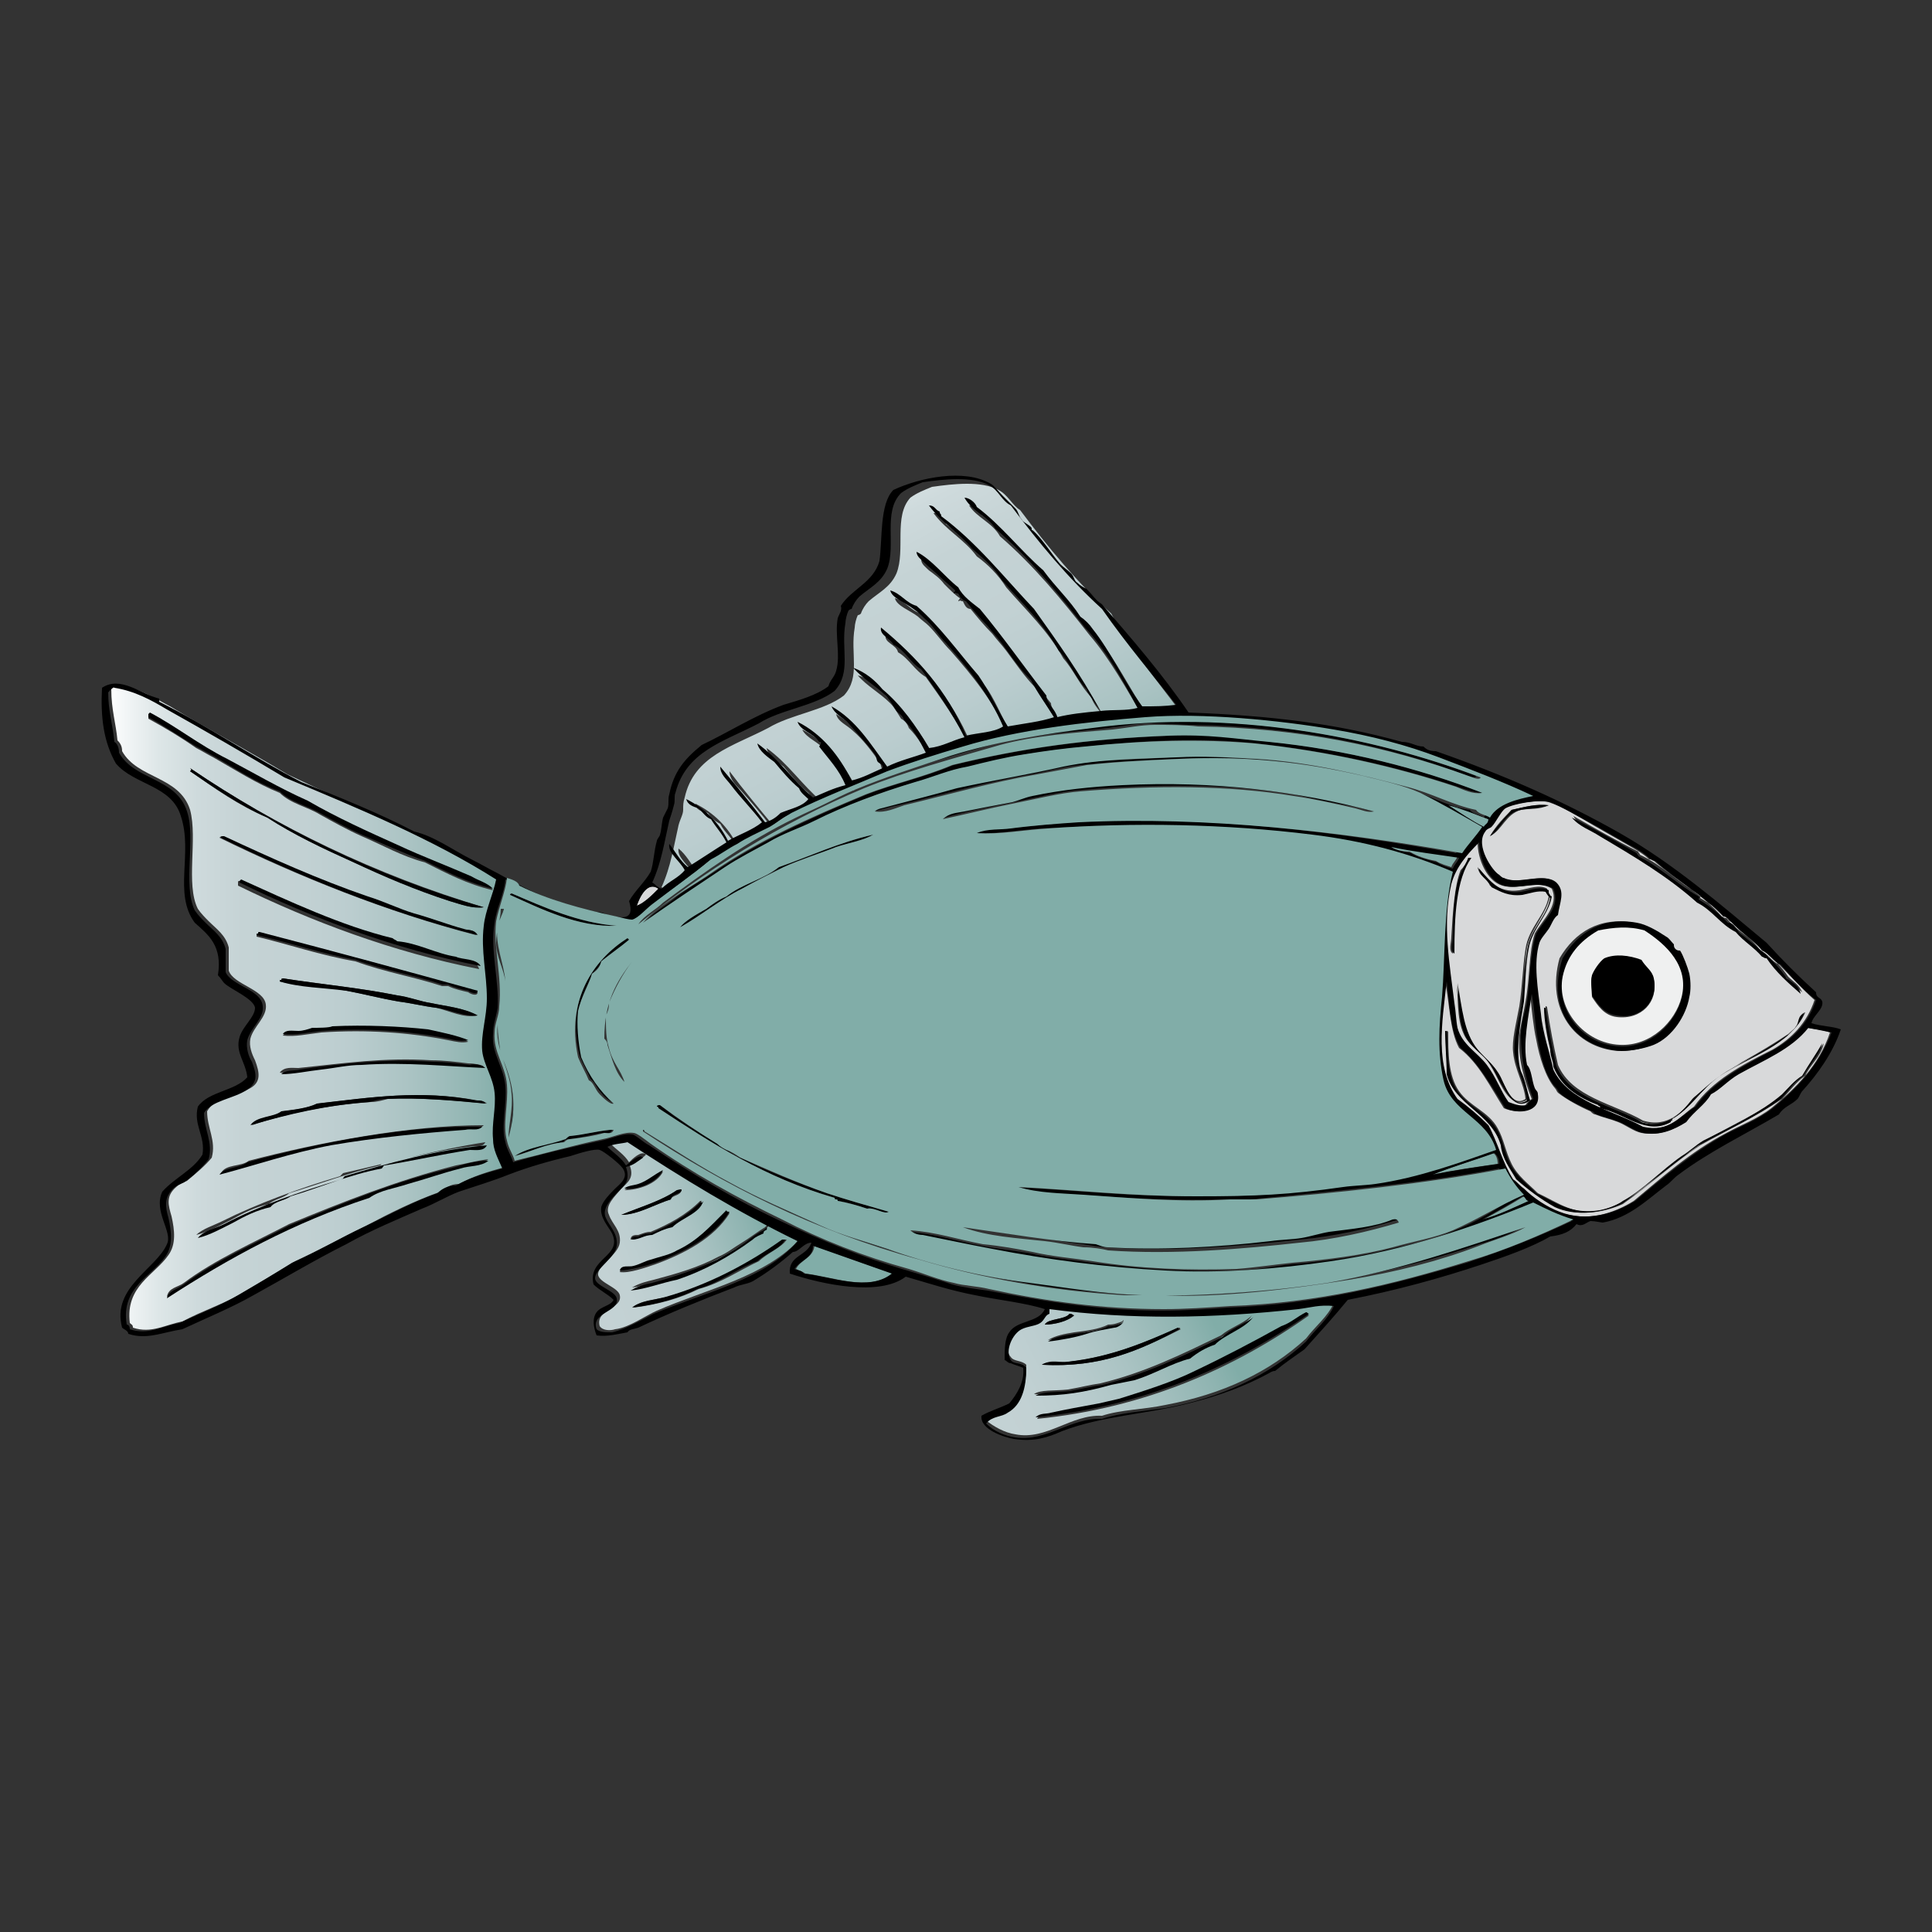 <?xml version="1.0" encoding="utf-8"?>
<!-- Generator: Adobe Illustrator 22.1.0, SVG Export Plug-In . SVG Version: 6.00 Build 0)  -->
<svg version="1.1" id="Layer_1" xmlns="http://www.w3.org/2000/svg" xmlns:xlink="http://www.w3.org/1999/xlink" x="0px" y="0px"
	 viewBox="0 0 125 125" style="enable-background:new 0 0 125 125;" xml:space="preserve">
<rect x="0" y="0" width="125" height="125" fill="#333333" stroke="none"/>
<style type="text/css">
	.st0{fill:url(#SVGID_1_);}
	.st1{fill:url(#SVGID_2_);}
	.st2{fill:#D8D9DA;}
	.st3{fill:#81ADA8;}
	.st4{fill:#EFF0F0;}
	.st5{fill:url(#SVGID_3_);}
	.st6{fill:url(#SVGID_4_);}
</style>
<title>Artboard 25</title>
<g>
	
		<linearGradient id="SVGID_1_" gradientUnits="userSpaceOnUse" x1="48.273" y1="94.629" x2="63.267" y2="66.308" gradientTransform="matrix(1 0 0 -1 0 125.276)">
		<stop  offset="0" style="stop-color:#FFFFFF"/>
		<stop  offset="3.750000e-02" style="stop-color:#F3F6F7"/>
		<stop  offset="0.126" style="stop-color:#DDE6E7"/>
		<stop  offset="0.223" style="stop-color:#CEDADC"/>
		<stop  offset="0.335" style="stop-color:#C5D3D5"/>
		<stop  offset="0.494" style="stop-color:#C2D1D3"/>
		<stop  offset="0.608" style="stop-color:#BBCDCF"/>
		<stop  offset="0.76" style="stop-color:#AAC3C3"/>
		<stop  offset="0.933" style="stop-color:#8FB4B1"/>
		<stop  offset="1" style="stop-color:#81ADA8"/>
	</linearGradient>
	<path class="st0" d="M76.4,46.1c-0.7,0.1-1.3,0.1-2.2,0.1c-1.1-1.6-2-3.5-3.2-5c-0.2-0.3-0.5-0.6-0.8-0.8c-0.7-1.1-1.6-2-2.4-3
		c-1.5-1.3-2.7-2.9-4.3-4.1c-0.1-0.3-0.5-0.6-0.8-0.6c0.5,0.8,1.5,1.1,2,2c2.2,1.9,4,4.1,5.8,6.4c1.3,1.5,2.4,3.5,3.4,5.2
		c-0.7,0.1-1.6,0.1-2.4,0.2c-1.3-2.3-2.8-4.4-4.3-6.6c-1.9-2.1-3.7-4.3-6-6c0-0.2-0.1-0.1-0.1-0.3c-0.3-0.1-0.3-0.5-0.7-0.4
		c0.8,1.1,2,1.7,2.8,2.8c0.7,0.5,1.4,1.2,1.9,2c1.3,1.5,2.7,2.8,3.7,4.6c0.7,0.8,1.1,1.8,1.8,2.5c0.2,0.6,0.6,0.9,0.9,1.4
		c-1.1,0.1-2,0.2-2.8,0.4c-0.2-0.5-0.7-1-0.7-1.4c-1.5-1.8-2.8-3.8-4.3-5.6c-0.5-0.4-1.1-0.8-1.4-1.4c-1-0.7-1.7-1.9-2.7-2.3
		c0,0.3,0.3,0.5,0.5,0.7c0.4,0.3,0.7,0.5,1,0.9c0.3,0.3,0.7,0.7,1,0.9c0,0.1-0.1,0.1-0.1,0.2c0.2-0.1,0.1,0,0.3,0
		c0.1,0.2,0.2,0.5,0.5,0.5c0.4,0.5,0.9,1.1,1.4,1.6c0.3,0.4,0.6,0.7,0.9,1.1c0.6,0.8,1.2,1.7,1.9,2.4c0.5,0.8,1,1.6,1.5,2.4
		c-0.9,0.3-1.9,0.4-3,0.6c-0.7-1-1.1-2.3-1.9-3.3c-1.3-1.6-2.5-3.2-4-4.5c-0.7-0.2-1-0.8-1.7-1c0.1,0.5,1,0.8,1.5,1.2
		c0.2,0.2,0.5,0.4,0.7,0.6c0.5,0.5,0.9,1.1,1.4,1.6c1.4,1.6,2.8,3.3,3.7,5.4c-0.7,0.3-1.6,0.4-2.4,0.6c-1.2-2.9-3.2-5.2-5.5-7
		c-0.1,0.5,0.7,0.6,0.8,1.1c0.7,0.4,1.1,1.2,1.8,1.6c1,1.4,2,2.8,2.8,4.4c-0.8,0.2-1.4,0.5-2.3,0.7c-0.8-1.5-1.8-2.8-3-3.8
		c-0.5-0.6-1.1-1.2-1.9-1.4c0.6,0.7,1.4,1.1,2.1,1.8c0.3,0.3,0.5,0.7,0.7,1c0.2,0.1,0.4,0.3,0.5,0.6c0.6,0.6,1,1.3,1.4,2.1
		c-0.8,0.3-1.8,0.5-2.5,0.9c-1-1.5-2-2.9-3.6-3.9c0.1,0.5,0.7,0.7,1.1,1.1c0.6,0.5,1.2,1.3,1.7,2c0.1,0.1,0.1,0.4,0.2,0.5
		c0.1,0.2,0.3,0.2,0.3,0.4c-0.7,0.2-1.3,0.6-2,0.8c-0.8-1.6-1.9-3-3.5-3.8c0.3,0.6,1.1,0.8,1.4,1.3c0.1,0.1,0.2,0.1,0.3,0.1
		c0.6,0.8,1.2,1.5,1.7,2.5c-0.8,0.2-1.4,0.5-2.1,0.8c-1.3-1.1-2.2-2.5-3.6-3.5c0.1,0.5,0.7,0.9,1.1,1.2c0.5,0.6,1,1.2,1.6,1.7
		c0.2,0.3,0.4,0.5,0.6,0.7c-0.4,0.5-1.2,0.7-1.8,0.9c-0.3,0.2-0.6,0.5-1,0.6c-1-1.2-2-2.4-2.9-3.6c0,0.5,0.4,0.9,0.7,1.2
		c0.7,0.8,1.4,1.6,2,2.4c-0.6,0.6-1.5,0.8-2.2,1.2c-0.6-1.2-1.5-2.1-2.7-2.7c0,0.4,0.4,0.5,0.8,0.6c0.2,0.3,0.4,0.5,0.8,0.7
		c0.3,0.6,0.8,0.9,1,1.5c-0.8,0.5-1.6,1.1-2.5,1.6c-0.4-0.5-0.7-1.1-1.2-1.5c-0.1,0.6,0.7,1.1,1,1.7c-0.4,0.5-1.1,0.7-1.5,1.2
		c-0.3-0.1-0.4-0.3-0.6-0.4c0.6-1.3,0.8-2.7,1.1-4c0.1-0.4,0.3-0.7,0.3-1c0-0.3,0-0.5,0.1-0.8c0.6-2.7,3.1-3.3,5.4-4.5
		c1.5-0.9,3.6-1.1,4.9-2.1c1.1-1.2,0.4-2.7,0.7-4.4c0-0.2,0.1-0.6,0.2-0.8c0,0,0.1,0,0.2-0.1c0.1-0.3,0.3-0.6,0.5-0.8
		c0.7-0.6,1.4-0.9,1.8-1.8c0.6-1.5-0.2-3.7,0.9-4.9c0.4-0.3,0.9-0.5,1.4-0.7c1.4-0.2,3.2-0.4,4.3,0.2c0.6,0.3,0.9,1,1.4,1.3
		c1.8,2.4,3.7,4.7,5.9,6.7C72.9,41.7,74.7,43.8,76.4,46.1L76.4,46.1z"/>
	
		<linearGradient id="SVGID_2_" gradientUnits="userSpaceOnUse" x1="7.074" y1="60.056" x2="32.748" y2="60.056" gradientTransform="matrix(1 0 0 -1 0 125.276)">
		<stop  offset="0" style="stop-color:#FFFFFF"/>
		<stop  offset="3.750000e-02" style="stop-color:#F3F6F7"/>
		<stop  offset="0.126" style="stop-color:#DDE6E7"/>
		<stop  offset="0.223" style="stop-color:#CEDADC"/>
		<stop  offset="0.335" style="stop-color:#C5D3D5"/>
		<stop  offset="0.494" style="stop-color:#C2D1D3"/>
		<stop  offset="0.608" style="stop-color:#BBCDCF"/>
		<stop  offset="0.76" style="stop-color:#AAC3C3"/>
		<stop  offset="0.933" style="stop-color:#8FB4B1"/>
		<stop  offset="1" style="stop-color:#81ADA8"/>
	</linearGradient>
	<path class="st1" d="M32.3,56.8c-0.2,1-0.6,1.9-0.8,3c-0.2,1.6,0.2,3.1,0.2,4.7c0,1.2-0.4,2.3-0.3,3.4c0.1,0.9,0.7,1.8,0.8,2.7
		c0.1,1-0.2,2-0.1,3c0.1,0.7,0.3,1.3,0.6,1.9c-1.1,0.3-2.1,0.6-3,1.1c-0.6,0-0.9,0.3-1.2,0.5c-1.7,0.6-3.3,1.4-4.8,2.2
		c-1.6,0.8-3.1,1.6-4.6,2.3c-1.2,0.7-2.3,1.4-3.5,2.1c-1.2,0.7-2.5,1.1-3.8,1.8c-1.1,0.2-2,0.8-3.2,0.4c0-0.2-0.1-0.2-0.2-0.3
		c-0.3-2.4,1.6-3.1,2.5-4.4c0.5-0.7,0.4-1.6,0.2-2.5c-0.2-0.7-0.4-1.3,0.3-1.9c0.2-0.2,0.5-0.3,0.7-0.4c0.6-0.5,1.2-1,1.6-1.5
		c0.3-1.1-0.3-1.9-0.3-3c0.5-0.9,1.9-1,2.8-1.5c0.7-0.4,0.6-1,0.3-1.8c-0.2-0.4-0.4-0.9-0.3-1.4c0.2-0.8,1.1-1.4,1-2.2
		c-0.1-1-2.1-1.3-2.4-2.2c0-0.5,0-0.9,0-1.5c-0.2-0.8-0.8-1.2-1.3-1.7c-0.2-0.2-0.5-0.5-0.7-0.8c-0.8-1.6,0-4.5-0.5-6.4
		c-0.7-2.2-3.4-2-4.4-3.8c0-0.3-0.1-0.5-0.3-0.7c-0.1-1.1-0.4-2-0.4-3.3c0.1-0.1,0.3-0.3,0.4-0.3c1.3,0.2,2.3,0.8,3.4,1.4
		c2.5,1.5,5.1,2.9,7.6,4.4C23.2,52.3,28,54.3,32.3,56.8L32.3,56.8z M30.5,56.8c-1.6-0.6-3.2-1.3-4.7-2c-2-0.9-4.1-1.9-5.9-2.9
		c-1.8-0.8-3.5-1.8-5.2-2.7c-1.7-0.9-3.2-2.1-5-3c-0.1,0-0.1,0-0.1,0.1v0.2c1.1,0.6,2.1,1.2,3.1,1.9c0.4,0.2,0.7,0.4,1.1,0.6
		c1.4,0.8,2.8,1.7,4.3,2.3c0.7,0.7,1.8,0.9,2.6,1.4c0.9,0.5,1.8,1,2.7,1.4c1.4,0.6,2.6,1.3,4.1,1.7c1.4,0.7,2.7,1.4,4.4,1.8
		C31.5,57.1,31,57,30.5,56.8z M12.3,49.9c1.6,1.1,3.1,2.2,5,3c1.7,1.1,3.6,2,5.6,2.9c2,0.9,4.1,1.8,6.2,2.5c0.7,0.2,1.5,0.5,2.2,0.4
		c-7-2.1-13.4-5.2-19-9C12.4,49.8,12.4,49.8,12.3,49.9L12.3,49.9z M29.9,60.1c-1.1-0.3-2.1-0.7-3.2-1c-1-0.3-2-0.7-3-1.1
		c-3.2-1.1-6.3-2.5-9.3-3.9c-0.1,0-0.1,0-0.2,0.1c5.1,2.5,10.8,4.8,16.6,6.3C30.7,60.1,30.2,60.2,29.9,60.1z M29.4,62
		c-1.3-0.3-2.5-0.9-3.8-1c-0.1-0.1-0.2-0.1-0.3-0.2c-3.3-0.8-6.8-2.4-9.8-3.8c-0.1,0-0.1,0-0.1,0.1v0.2c4.7,2.3,10,4.3,15.6,5.4
		C30.8,62,29.9,62.1,29.4,62L29.4,62z M16.7,60.4C16.7,60.3,16.7,60.4,16.7,60.4c-0.1,0.1-0.1,0.1-0.1,0.2c2.1,0.5,4.1,1.2,6.4,1.6
		c1.9,0.7,3.8,1,5.6,1.6H29c0.4,0.2,0.9,0.3,1.3,0.4c0.1,0.1,0.6,0.3,0.6,0C26.2,62.8,21.8,61.6,16.7,60.4L16.7,60.4z M27.9,64.9
		c-0.7-0.1-1.5-0.4-2.2-0.5c-2.5-0.5-4.8-0.7-7.4-1.1c-0.1,0-0.1,0-0.1,0.1c0,0-0.1,0-0.1,0.1c1.3,0.3,2.9,0.3,4.3,0.6
		c1.1,0.2,2.3,0.5,3.4,0.7c0.8,0.1,1.6,0.3,2.4,0.4c0.9,0.2,1.8,0.7,2.7,0.5C30,65.2,28.8,65.1,27.9,64.9L27.9,64.9z M27.7,66.7
		c-1.9-0.2-4.2-0.3-6.2-0.2c-0.2,0.1-0.8,0-1.3,0.1c-0.3,0-0.6,0.1-0.9,0.2c-0.4,0-0.8-0.1-1,0.2c0.8,0.1,1.6-0.1,2.5-0.2
		c2.9-0.2,5.7,0,8.2,0.5c0.5,0.1,0.9,0.2,1.3,0.1C29.6,67,28.6,66.8,27.7,66.7L27.7,66.7z M30.3,68.8c-0.8-0.1-1.6-0.2-2.4-0.2
		c-3-0.2-5.7,0.2-8.6,0.5c-0.4,0-0.9-0.1-1.2,0.3c0.9,0.1,1.7-0.2,2.6-0.3c0.8-0.1,1.7-0.2,2.6-0.3c2.8-0.2,5.6,0.1,8,0.2
		C31.2,68.9,30.7,68.8,30.3,68.8z M30.9,71.2c-3.7-0.7-6.9-0.2-10.3,0.2c-0.7,0.3-1.5,0.4-2.3,0.5c-0.5,0.4-1.6,0.3-2,0.9
		c2.4-0.8,4.9-1.3,7.7-1.5c0.4,0,0.7-0.1,1.1-0.2c2.1-0.1,4.3,0.1,6.4,0.3C31.3,71.2,31,71.2,30.9,71.2L30.9,71.2z M16.1,75.1
		c-0.5,0.4-1.5,0.2-1.8,0.8c2.2-0.5,4.6-1.4,7.2-1.9c2.9-0.5,5.9-0.8,8.7-1c0.4,0,0.8,0.1,1.1-0.2C26.5,72.8,20.7,73.9,16.1,75.1
		L16.1,75.1z M22.2,75.9c-0.1,0.1-0.1,0.1-0.2,0.2c-2.7,0.8-5.4,1.8-7.6,2.9c-0.6,0.3-1.3,0.5-1.7,0.9c0.8-0.2,1.5-0.6,2.3-1
		c0.7-0.4,1.5-0.8,2.4-1c0.3-0.3,1-0.4,1.3-0.7c2-0.6,3.8-1.3,5.9-1.8c0.1-0.1,0.1-0.1,0.2-0.2c1.9-0.3,3.7-0.8,5.5-1
		c0.4-0.1,0.9,0.1,1.1-0.3C28.2,74.4,25.3,75.2,22.2,75.9L22.2,75.9z M29.5,75.4c-3.9,1-7.4,2.4-10.8,3.8c-2.3,1.2-4.8,2.3-6.8,3.8
		c-0.4,0.3-1,0.3-1.1,0.9c4-2.5,8.1-4.9,13.1-6.5c0.7-0.5,1.6-0.6,2.5-0.9c1.1-0.3,2.2-0.7,3.4-1c0.6-0.1,1.3-0.1,1.8-0.5
		C30.8,75.1,30.1,75.3,29.5,75.4L29.5,75.4z"/>
	<path d="M31.9,57.5c-1.7-0.4-3-1.1-4.4-1.8c-1.4-0.5-2.7-1.1-4.1-1.7c-0.9-0.4-1.8-0.9-2.7-1.4c-0.9-0.5-1.9-0.7-2.6-1.4
		c-1.6-0.6-2.9-1.5-4.3-2.3c-0.4-0.2-0.7-0.4-1.1-0.6c-1-0.6-2-1.3-3.1-1.9v-0.2c0,0,0.1-0.1,0.1-0.1c1.7,0.9,3.2,2.1,5,3
		c1.7,0.9,3.4,1.9,5.2,2.7c1.9,1.1,3.9,2,5.9,2.9c1.5,0.7,3.1,1.3,4.7,2C31,57,31.5,57.1,31.9,57.5z"/>
	<path d="M95.5,50.2c0,0.2-0.5,0-0.8-0.1c-5.1-1.9-10.9-3.1-17.5-3.2c-0.9,0-1.8-0.1-2.8-0.1c-0.9,0-1.8,0.2-2.7,0.3
		c-2.5,0.3-5.1,0.4-7.3,1c-3.1,0.9-6.1,1.7-8.8,2.8c-5.5,2.3-10.4,5.4-14.6,8.8c0.4-0.6,1.1-0.9,1.6-1.4c2.7-2,5.5-3.9,8.6-5.5
		c0.6-0.3,1.3-0.6,1.9-0.9c0.6-0.3,1.2-0.7,1.9-0.9c2-0.8,4.1-1.5,6.2-2.2c2.9-0.9,6-1.4,9.2-1.8C79.6,45.9,88.7,47.6,95.5,50.2
		L95.5,50.2z"/>
	<path d="M96,51.3c-0.6,0-1.1-0.2-1.7-0.4c-3.9-1.3-8.3-2.3-13-2.8c-3.5-0.4-7.2-0.2-11,0.2c-1.1,0.1-2.6,0.3-3.9,0.5
		c-1.3,0.2-2.4,0.6-3.7,0.8c-1.2,0.2-2.3,0.7-3.4,1c-2.3,0.6-4.4,1.5-6.5,2.5c-1,0.5-2.1,0.9-3,1.4c-0.9,0.5-1.9,1-2.8,1.6
		c-1.9,1.2-3.6,2.5-5.3,3.6c0.6-0.7,1.4-1.1,2.1-1.7c0.7-0.5,1.5-1,2.3-1.5c2.9-2,6.4-3.6,10-5.1c1.8-0.7,3.7-1.1,5.6-1.9
		c4.5-1.1,8.8-1.7,14-1.9c2.5-0.1,4.2,0.1,6.5,0.4C87.1,48.5,91.8,49.7,96,51.3L96,51.3z"/>
	<path d="M12.3,49.7c5.6,3.8,12,7,19,9c-0.8,0.1-1.5-0.2-2.2-0.4c-2.2-0.7-4.3-1.6-6.2-2.5c-2-0.9-3.9-1.8-5.6-2.9
		c-1.8-0.8-3.4-1.9-5-3C12.4,49.8,12.4,49.8,12.3,49.7L12.3,49.7z"/>
	<path d="M89,52.4c-0.4,0.1-0.8-0.1-1.2-0.2c-1.4-0.2-2.7-0.5-4-0.8c-4.2-0.7-9-0.7-13.8-0.3c-1.4,0.1-2.9,0.5-4.4,0.8
		c-1.5,0.3-3.1,0.6-4.5,1c0.4-0.3,0.9-0.4,1.4-0.5c1-0.2,2-0.4,3.1-0.6c0.4-0.1,0.9-0.3,1.3-0.4c1.8-0.3,3.8-0.6,5.8-0.7
		C78.6,50.5,84,51.2,89,52.4L89,52.4z"/>
	<path class="st2" d="M117.4,64.7c-0.5,1.5-1.5,2.5-2.7,3.2c-2,1-3.9,2-5.1,3.7c-0.9,0.6-1.7,1.8-3.4,1.3c-2.1-1.1-4.8-1.6-5.8-3.7
		c-0.3-1-0.7-2.5-0.8-3.6c-0.2-1.6-0.5-3.3-0.1-4.6c0.1-0.3,0.4-0.6,0.6-0.9c0.2-0.3,0.3-0.7,0.6-0.9c0.1-0.8,0.5-1.5-0.1-2.1
		c-0.8-0.7-2.4,0.2-3.4-0.3c0,0-0.1-0.1-0.3-0.2c-0.4-0.3-1.6-1.9-0.9-2.8c0.1-0.1,0.2-0.1,0.4-0.3c0.4-0.4,0.6-1,0.9-1.2
		c0.5-0.3,2.2-0.6,2.9-0.4c0.9,0.3,1.9,0.9,2.9,1.5c0.7,0.4,1.4,0.8,2.1,1.2c0.5,0.3,1.1,0.6,1.5,1c0.2,0,0.2,0.1,0.3,0.1
		c1.4,1.2,3.2,2.2,4.4,3.6c0.1,0,0.1,0.1,0.3,0.1c0.6,0.8,1.6,1.2,2.2,2.1c0.5,0.2,0.7,0.7,1.2,0.9C115.9,63.2,116.6,64,117.4,64.7
		L117.4,64.7z M97.8,52.4c-0.5,0.5-1,1-1.4,1.7c0.8-0.4,1-1.4,2-1.7c0.5-0.1,1.2,0,1.8-0.3C99.4,52,98.7,52.2,97.8,52.4L97.8,52.4z
		 M103.6,54c2.2,1.4,4.4,2.7,6.3,4.3c1,0.5,1.5,1.4,2.5,1.9c0.5,0.6,1.2,1,1.7,1.6c0.2,0,0.2,0.1,0.3,0.1c0.6,0.9,1.4,1.6,2.2,2.3
		c-0.2-0.5-0.6-0.7-0.9-1c-0.8-1.2-2-2-3-2.9c-0.3-0.2-0.5-0.6-0.8-0.7c-0.5-0.6-1.2-1.1-1.9-1.5c0-0.1,0.1-0.1,0-0.2
		c-1.4-0.8-2.4-1.9-3.9-2.6c0-0.1-0.1-0.1-0.1-0.2c-1.4-0.7-2.8-1.5-4.2-2.3C102.2,53.5,102.9,53.7,103.6,54L103.6,54z M104.7,68
		c0.7,0,1.5-0.1,2.1-0.4c1.2-0.5,2.2-1.9,2.3-3.1c0.1-0.4,0.1-1.1,0-1.5c-0.1-0.4-0.4-1.2-0.6-1.5c0,0-0.2,0-0.3-0.1
		c-0.1-0.1-0.1-0.2-0.1-0.3c-0.2-0.3-0.3-0.4-0.5-0.5c-0.5-0.4-1.3-0.8-1.9-0.9c-2.2-0.4-3.8,0.6-4.8,2.3
		C100,65.3,101.9,67.8,104.7,68L104.7,68z M100.4,67.8c0,0.5,0.2,0.7,0.2,1.1c0.5,1.3,1.6,2,2.9,2.5c0,0.1,0.2,0,0.1,0.2
		c1.6,0.3,2.9,1.7,4.6,0.9c0-0.1,0-0.2,0.1-0.2c1.2-0.7,1.8-1.9,3.1-2.8c1.7-1.2,4.5-1.9,5.4-4c-0.4,0.1-0.3,0.5-0.5,0.8
		c-0.1,0.2-0.4,0.4-0.6,0.6c-0.9,0.6-1.9,1.2-2.8,1.7c-0.2,0.1-0.5,0.3-0.7,0.4c-1,0.6-1.7,1.3-2.6,2c-0.7,0.9-1.7,2-3.3,1.5
		c-1.9-1.1-4.6-1.5-5.5-3.6c-0.3-1.3-0.5-2.4-0.7-3.7c0,0,0-0.1-0.1-0.1C99.9,66,100.1,67.1,100.4,67.8L100.4,67.8z"/>
	<path class="st3" d="M93.7,52.1c0.8,0.1,1.7,0.6,2.6,0.9c0,0.3-0.2,0.3-0.3,0.5C95.2,53.1,94.5,52.6,93.7,52.1L93.7,52.1z"/>
	<path d="M100.2,52.1c-0.6,0.2-1.3,0.2-1.8,0.3c-1.1,0.2-1.2,1.2-2,1.7c0.4-0.6,0.9-1.1,1.4-1.7C98.7,52.2,99.4,52,100.2,52.1
		L100.2,52.1z"/>
	<path d="M56.5,54c-0.6,0.5-1.5,0.5-2.4,0.8c-1,0.4-2.3,0.8-3.4,1.3c-0.9,0.4-1.8,0.9-2.7,1.4c-1.4,0.7-2.6,1.7-4,2.5
		c0.3-0.5,1-0.8,1.7-1.2c0.4-0.3,0.9-0.6,1.3-0.8c0.9-0.8,2.4-1.1,3.4-1.9C52.4,55.4,54.3,54.5,56.5,54L56.5,54z"/>
	<path d="M30.9,60.5C25,59,19.4,56.7,14.3,54.2c0-0.1,0.1-0.1,0.2-0.1c3,1.4,6.1,2.8,9.3,3.9c1,0.3,2,0.8,3,1.1
		c1.1,0.3,2.1,0.7,3.2,1C30.2,60.2,30.7,60.1,30.9,60.5z"/>
	<path class="st2" d="M95.6,54.5c0,1.1,0.6,2.5,1.6,2.8c1,0.3,2.3-0.4,3.2,0.2c0.5,1.1-0.6,2-1.1,2.9c-0.4,1.2-0.3,2.8-0.6,4.4
		c-0.1,0.6-0.3,1.4-0.4,2.2c-0.1,1.5,0.3,2.8,0.8,4.1c-0.1,0.1-0.3,0.2-0.4,0.4c-0.4,0.2-0.9,0-1.2-0.2c-0.5-0.7-0.8-1.6-1.4-2.4
		c-0.6-0.8-1.6-1.3-1.9-2.4c-0.2-0.5-0.1-1-0.2-1.6c-0.3-2.6-0.8-5.1-0.2-7.7C94.2,56.1,94.9,55.3,95.6,54.5L95.6,54.5z M94.5,56.3
		c-0.4,1-0.5,2.7-0.6,4.3c0,0.4-0.2,0.9,0.1,1.1c0-2.4,0.1-4.8,1.1-6.2H95C94.9,55.8,94.7,56.1,94.5,56.3L94.5,56.3z M96.4,57.3
		c0.6,0.3,1.2,0.6,2,0.5c0.5-0.1,1-0.3,1.5-0.2c0.1,0.1,0.2,0.2,0.3,0.4c-0.2,1.2-1.3,2-1.5,3.4c-0.2,1.3-0.2,2.4-0.4,3.7
		c-0.2,1.1-0.5,2.2-0.4,3c0.1,1.1,0.7,2,0.8,3c-0.9,0.6-1.3-0.9-1.7-1.5c-0.4-0.8-1-1.2-1.5-1.8c-0.9-1.1-1-2.7-1.3-4.3
		c0.2,1,0,2.3,0.5,3.4c0.3,0.7,1,1.1,1.5,1.7c0.3,0.4,0.5,0.8,0.7,1.2c0.4,0.8,1,2,2,1.3c-0.2-0.7-0.3-1.3-0.6-1.9
		c-0.4-1.3,0-3.3,0.2-4.5c0.2-1.2,0.1-2.4,0.3-3.4c0.3-1.3,1.3-2.2,1.5-3.4c-0.1-0.1-0.2-0.2-0.2-0.4c-0.5-0.3-1.2,0-1.8,0.1
		c-1.4,0.2-2.1-0.7-2.7-1.5C95.7,56.7,96.2,56.8,96.4,57.3L96.4,57.3z"/>
	<path class="st3" d="M89.9,54.7c1.4,0.3,3.1,0.5,4.4,0.7c-0.1,0.3-0.3,0.4-0.4,0.7c-0.3-0.1-0.7-0.2-1-0.4
		c-0.6-0.1-1.2-0.3-1.7-0.6C90.8,55.1,90.2,55,89.9,54.7L89.9,54.7z"/>
	<path d="M95,55.5h0.2c-1,1.4-1.1,3.8-1.1,6.2c-0.3-0.2-0.1-0.7-0.1-1.1c0-1.6,0.1-3.3,0.6-4.3C94.7,56.1,94.9,55.8,95,55.5L95,55.5
		z"/>
	<path d="M95.7,56.2c0.7,0.8,1.4,1.7,2.7,1.5c0.6-0.1,1.3-0.4,1.8-0.1c0,0.2,0,0.3,0.2,0.4c-0.2,1.2-1.3,2.1-1.5,3.4
		c-0.2,1-0.2,2.2-0.3,3.4c-0.2,1.2-0.6,3.2-0.2,4.5c0.3,0.6,0.4,1.3,0.6,1.9c-1,0.7-1.5-0.5-2-1.3c-0.2-0.4-0.4-0.8-0.7-1.2
		c-0.5-0.6-1.2-1-1.5-1.7c-0.5-1.1-0.4-2.4-0.5-3.4c0.3,1.6,0.4,3.2,1.3,4.3c0.5,0.6,1.1,1,1.5,1.8c0.3,0.6,0.8,2.1,1.7,1.5
		c-0.1-1-0.6-1.8-0.8-3c-0.1-0.8,0.2-1.9,0.4-3c0.2-1.3,0.2-2.4,0.4-3.7c0.2-1.4,1.3-2.2,1.5-3.4c-0.1-0.1-0.2-0.2-0.3-0.4
		c-0.5-0.1-1,0.1-1.5,0.2c-0.9,0.1-1.4-0.2-2-0.5C96.2,56.8,95.7,56.7,95.7,56.2L95.7,56.2z"/>
	<path d="M31.1,62.5c-5.6-1.1-10.9-3.1-15.6-5.4V57c0,0,0.1-0.1,0.1-0.1c3.1,1.4,6.5,3,9.8,3.8c0.1,0.1,0.2,0.1,0.3,0.2
		c1.3,0.1,2.5,0.8,3.8,1C29.9,62.1,30.8,62,31.1,62.5L31.1,62.5z"/>
	<path class="st2" d="M42.6,57.5c-0.4,0.4-0.9,1-1.4,1.1C41.4,58,41.9,57,42.6,57.5z"/>
	<path d="M33,57.9c0-0.1,0.1,0,0.1-0.1c2.1,0.9,4.3,1.9,6.8,2.1C37.4,60,35,58.8,33,57.9z"/>
	<path d="M32.6,58.8h0.2c-0.1,0.4-0.3,0.7-0.4,1.1c-0.2,1.2,0.4,2.4,0.5,3.6c0.1,0.9-0.3,1.8-0.5,2.8c-0.1,0.7,0.1,1.2,0.2,1.9
		c0.8,1.8,1,3.3,0.5,5.4c-0.1-0.9,0.2-1.9,0.2-2.8c-0.1-1.7-1.1-2.9-0.9-4.5c0.1-0.9,0.6-1.8,0.5-2.8c-0.1-0.8-0.5-1.7-0.6-2.5
		C32.1,60.2,32.4,59.5,32.6,58.8L32.6,58.8z"/>
	<path d="M101.1,62c1-1.7,2.6-2.7,4.8-2.3c0.6,0.1,1.3,0.5,1.9,0.9c0.2,0.1,0.3,0.3,0.5,0.5c0,0.1,0,0.2,0.1,0.3
		c0.1,0.1,0.2,0.1,0.3,0.1c0.2,0.3,0.5,1.1,0.6,1.5c0.1,0.5,0.1,1.1,0,1.5c-0.2,1.2-1.1,2.6-2.3,3.1c-0.5,0.2-1.4,0.4-2.1,0.4
		C101.9,67.8,100,65.3,101.1,62L101.1,62z M103.4,60.3c-1.2,0.7-2.1,1.6-2.3,3c-0.4,2.1,1.3,4.3,3.7,4.4c2,0.1,3.6-1.5,4-3.1
		c0.5-2.1-1-3.5-2.4-4.3C105.4,59.9,104.4,60,103.4,60.3L103.4,60.3z"/>
	<path class="st4" d="M106.4,60.2c1.4,0.9,2.9,2.3,2.4,4.3c-0.4,1.6-2,3.2-4,3.1c-2.3-0.1-4.1-2.3-3.7-4.4c0.3-1.4,1.1-2.3,2.3-3
		C104.4,60,105.4,59.9,106.4,60.2L106.4,60.2z M103.8,62.1c-0.3,0.2-0.7,0.7-0.8,1.1c-0.1,0.4,0,0.8,0,1.3c0.4,0.6,0.8,1.2,1.6,1.3
		c1.6,0.2,2.7-1,2.4-2.4c-0.1-0.5-0.5-0.8-0.8-1.2C105.4,61.8,104.5,61.7,103.8,62.1L103.8,62.1z"/>
	<path d="M30.9,64.1c0,0.3-0.5,0.1-0.6,0c-0.5-0.1-0.9-0.2-1.3-0.4h-0.4c-1.7-0.6-3.7-0.9-5.6-1.6c-2.2-0.4-4.2-1.1-6.4-1.6
		c0-0.1,0-0.1,0.1-0.1c0-0.1,0-0.1,0.1-0.1C21.8,61.6,26.2,62.8,30.9,64.1L30.9,64.1z"/>
	<path d="M40.8,60.7c-0.5,0.5-1.2,1-1.8,1.4c-0.1,0.3-0.4,0.6-0.6,0.8c-0.3,0.7-0.8,1.5-0.9,2.4c-0.2,1,0,2.1,0.2,3
		c0.5,1.2,1.2,2.2,2.1,3c-0.2,0.1-0.7-0.3-0.9-0.6c-0.3-0.3-0.4-0.7-0.7-0.9c-0.2-0.5-0.5-1-0.7-1.5c-0.9-3.7,0.9-6.3,3.2-7.7H40.8
		L40.8,60.7z"/>
	<path d="M106.2,62.1c0.3,0.5,0.7,0.7,0.8,1.2c0.3,1.4-0.8,2.7-2.4,2.4c-0.8-0.1-1.2-0.7-1.6-1.3c0-0.5-0.1-0.9,0-1.3
		c0.1-0.3,0.5-0.9,0.8-1.1C104.5,61.7,105.4,61.8,106.2,62.1L106.2,62.1z"/>
	<path d="M41.1,62.2c-0.6,0.8-1.2,1.7-1.5,2.7c0,0.3,0,0.6-0.2,0.8c0,0.8,0,1.5,0.2,2.1c0.2,0.9,0.8,1.5,1,2.2
		c-0.6-0.6-0.9-1.5-1.1-2.4c0-0.1-0.1-0.3-0.2-0.4c-0.1-2.4,0.7-3.7,1.8-5L41.1,62.2L41.1,62.2z"/>
	<path d="M30.9,65.7c-0.9,0.1-1.8-0.4-2.7-0.5c-0.8-0.1-1.6-0.3-2.4-0.4c-1.2-0.2-2.3-0.5-3.4-0.7c-1.5-0.2-3-0.2-4.3-0.6
		c0-0.1,0-0.1,0.1-0.1c0,0,0.1-0.1,0.1-0.1c2.6,0.4,4.9,0.6,7.4,1.1c0.8,0.1,1.5,0.4,2.2,0.5C28.8,65.1,30,65.2,30.9,65.7z"/>
	<path class="st2" d="M93.5,63.5c0.3,1.5,0.3,3.2,0.9,4.3c1.3,1,2,2.5,2.9,3.9c0.9,0.4,2.3,0.2,2.1-0.9c0-0.1-0.2-0.2-0.2-0.4
		c-0.2-0.5-0.2-1.2-0.5-1.5c-0.3-1.5,0.1-3.2,0.3-4.6c0.1,1,0.2,2.1,0.4,3c0.2,1.1,0.6,2.4,1.2,3.1c0.1,0.1,0.1,0.2,0.2,0.3
		c0.5,0.4,1.4,0.9,2.1,1.2c0.1,0.1,0.2,0.2,0.3,0.2c0.5,0.2,1,0.3,1.5,0.5c0.5,0.2,1,0.6,1.5,0.7c1.1,0.2,2.1-0.2,2.8-0.7
		c0.5-0.6,1.2-1.1,1.6-1.8c0.6-0.4,1.1-1,1.8-1.3c1.6-0.9,3.4-1.7,4.5-3c0.5,0.1,1,0.1,1.5,0.3c-0.7,2.1-2.2,3.6-3.8,4.9
		c-0.9,0.7-2,1.1-2.9,1.6c-2.3,1.2-4.2,2.9-6,4.4c-1.3,0.8-3,1.4-4.9,0.7c-0.8-0.3-1.7-0.9-2.3-1.5c-0.3-0.3-0.4-0.4-0.7-0.6
		c-0.7-1-1-2.4-1.6-3.5c-0.7-0.6-1.3-1.1-2-1.7C92.8,69,93.3,66.2,93.5,63.5L93.5,63.5z M93.7,69.5c0.5,2,2.9,2.5,3.5,4.6
		c0.1,0.9,0.7,1.4,1,2.2c0.7,0.7,1.6,1.3,2.5,1.8c1.3,0.6,3,0.4,4.3-0.2c1.7-1.2,3.2-2.6,5-3.8c1.8-1,3.7-1.9,5.3-3
		c0.5-0.5,0.9-1.1,1.5-1.5c0.3-0.7,1-1.2,1.2-2.1c-0.5,0.7-0.9,1.3-1.3,2.1c-0.5,0.3-0.8,0.8-1.3,1.2c-1.5,1.2-3.4,2-5.1,3
		c-0.5,0.4-0.9,0.7-1.4,1c-1.3,0.9-2.5,2.2-3.8,2.9c-0.4,0.2-1,0.5-1.5,0.6c-1.7,0.4-2.8-0.5-4.1-1.1c-0.6-0.6-1.3-1.1-1.7-1.9
		c-0.4-0.8-0.5-1.6-0.9-2.3c-0.6-1.1-1.8-1.4-2.5-2.4c-0.7-1-0.7-2.5-0.7-3.8c0,0,0-0.1-0.1-0.1C93.5,67.6,93.6,68.6,93.7,69.5
		L93.7,69.5z"/>
	<path d="M99.9,65.2c0.1,0,0.1,0,0.1,0.1c0.2,1.3,0.4,2.4,0.7,3.7c0.9,2.1,3.6,2.5,5.5,3.6c1.6,0.5,2.6-0.6,3.3-1.5
		c0.8-0.7,1.5-1.4,2.6-2c0.2-0.1,0.5-0.3,0.7-0.4c0.9-0.5,2-1.1,2.8-1.7c0.2-0.1,0.5-0.4,0.6-0.6c0.2-0.2,0.1-0.7,0.5-0.8
		c-0.8,2-3.6,2.8-5.4,4c-1.3,0.9-1.9,2.1-3.1,2.8c-0.1,0-0.1,0.1-0.1,0.2c-1.6,0.9-3-0.6-4.6-0.9c0.1-0.2-0.1-0.1-0.1-0.2
		c-1.3-0.5-2.4-1.2-2.9-2.5c0-0.4-0.2-0.6-0.2-1.1C100.1,67.1,99.9,66,99.9,65.2L99.9,65.2z"/>
	<path d="M30.3,67.3c-0.4,0.1-0.9,0-1.3-0.1c-2.5-0.5-5.3-0.7-8.2-0.5c-0.9,0.1-1.7,0.3-2.5,0.2c0.2-0.3,0.6-0.2,1-0.2
		c0.3,0,0.6-0.1,0.9-0.2c0.4,0,1.1,0,1.3-0.1c2.1-0.1,4.4,0,6.2,0.2C28.6,66.8,29.6,67,30.3,67.3L30.3,67.3z"/>
	<path d="M93.5,66.7c0.1,0,0.1,0,0.1,0.1c0.1,1.3,0,2.8,0.7,3.8c0.7,1,1.9,1.4,2.5,2.4c0.4,0.6,0.5,1.5,0.9,2.3
		c0.4,0.8,1.1,1.3,1.7,1.9c1.2,0.6,2.3,1.4,4.1,1.1c0.5-0.1,1.1-0.3,1.5-0.6c1.3-0.7,2.5-2,3.8-2.9c0.5-0.3,0.9-0.7,1.4-1
		c1.8-0.9,3.7-1.8,5.1-3c0.4-0.4,0.8-0.9,1.3-1.2c0.4-0.7,0.9-1.4,1.3-2.1c-0.2,0.8-0.8,1.3-1.2,2.1c-0.6,0.4-1,1-1.5,1.5
		c-1.6,1.2-3.5,2-5.3,3c-1.7,1.2-3.3,2.6-5,3.8c-1.3,0.6-3,0.8-4.3,0.2c-0.9-0.5-1.7-1.1-2.5-1.8c-0.4-0.7-0.9-1.3-1-2.2
		c-0.6-2.1-3-2.6-3.5-4.6C93.6,68.6,93.5,67.6,93.5,66.7L93.5,66.7z"/>
	<path d="M31.4,69.1c-2.4-0.1-5.2-0.4-8-0.2c-0.9,0-1.7,0.2-2.6,0.3c-0.9,0.1-1.8,0.3-2.6,0.3c0.3-0.3,0.8-0.2,1.2-0.3
		c2.8-0.4,5.6-0.7,8.6-0.5c0.8,0,1.6,0.1,2.4,0.2C30.7,68.8,31.2,68.9,31.4,69.1z"/>
	<path d="M31.4,71.4c-2.1-0.2-4.3-0.4-6.4-0.3c-0.4,0-0.7,0.1-1.1,0.2c-2.8,0.2-5.3,0.8-7.7,1.5c0.4-0.6,1.5-0.5,2-0.9
		c0.8-0.1,1.7-0.2,2.3-0.5c3.5-0.4,6.7-0.9,10.3-0.2C31,71.2,31.3,71.2,31.4,71.4L31.4,71.4z"/>
	<path d="M57.5,78.4c-0.3,0.2-0.9-0.3-1.4-0.2c-0.6-0.2-1.2-0.4-1.9-0.5c0-0.2-0.3,0-0.2-0.2c-4.5-1.3-7.9-3.5-11.4-5.8
		c0-0.1,0-0.1-0.1-0.1c0-0.1,0.1-0.1,0.2-0.1c1.1,0.9,2.4,1.7,3.7,2.5c0.2,0.1,0.3,0.2,0.6,0.4c0.2,0.1,0.6,0.4,0.9,0.5
		c1.8,0.9,3.6,1.6,5.6,2.3C54.7,77.6,56.1,78,57.5,78.4L57.5,78.4z"/>
	<path d="M31.2,72.9c-0.3,0.3-0.7,0.1-1.1,0.2c-2.7,0.2-5.8,0.5-8.7,1c-2.6,0.5-4.9,1.3-7.2,1.9c0.3-0.5,1.3-0.4,1.8-0.8
		C20.7,73.9,26.5,72.8,31.2,72.9L31.2,72.9z"/>
	<path d="M41.6,73C41.6,73,41.6,73.1,41.6,73c1.9,1.1,3.7,2.3,5.6,3.4c1.9,1,3.9,2,5.9,2.8c1.4,0.6,2.9,1,4.3,1.5
		c2.9,1,6,1.7,9.2,2.2c2.4,0.3,4.6,0.7,7.3,0.8c3.4,0.1,8.2-0.2,12-0.8c4.6-0.7,8.9-2.2,12.8-3.6c-0.9,0.5-1.9,0.9-3,1.2
		c-2.6,0.9-5.4,1.6-8.4,2.2c-3.8,0.7-8.5,1.2-12.3,1c-0.7,0-1.5,0-2.3,0c-4.7-0.2-9.2-1.1-13.2-2.3c-6.9-1.8-12.5-4.8-17.9-8.3
		C41.6,73.2,41.6,73.1,41.6,73L41.6,73z"/>
	<path d="M39.6,73.1c-0.1,0.3-0.4,0.2-0.6,0.2c-0.7,0.1-1.3,0.3-2.2,0.4c-0.2,0-0.3,0.1-0.4,0.2c-1.2,0.2-2.1,0.6-3.2,0.9
		c0.8-0.7,2.2-0.8,3.3-1.1c0.1,0,0.2-0.1,0.3-0.2c1-0.1,1.7-0.3,2.6-0.4H39.6L39.6,73.1z"/>
	
		<linearGradient id="SVGID_3_" gradientUnits="userSpaceOnUse" x1="30.383" y1="41.702" x2="48.628" y2="48.562" gradientTransform="matrix(1 0 0 -1 0 125.276)">
		<stop  offset="0" style="stop-color:#FFFFFF"/>
		<stop  offset="3.750000e-02" style="stop-color:#F3F6F7"/>
		<stop  offset="0.126" style="stop-color:#DDE6E7"/>
		<stop  offset="0.223" style="stop-color:#CEDADC"/>
		<stop  offset="0.335" style="stop-color:#C5D3D5"/>
		<stop  offset="0.494" style="stop-color:#C2D1D3"/>
		<stop  offset="0.608" style="stop-color:#BBCDCF"/>
		<stop  offset="0.76" style="stop-color:#AAC3C3"/>
		<stop  offset="0.933" style="stop-color:#8FB4B1"/>
		<stop  offset="1" style="stop-color:#81ADA8"/>
	</linearGradient>
	<path class="st5" d="M51.8,80.1c-2.2,2.5-6.1,3.3-9.3,4.7c-0.7,0.3-1.8,1.1-2.7,1.2c-0.3,0.1-0.8,0.1-1-0.2c-0.3-1.1,1.5-1.1,1.3-2
		c-0.1-0.5-1.3-0.8-1.4-1.3c-0.1-0.6,1.3-1.3,1.4-2.1c0.1-0.8-0.5-1.2-0.7-1.8c-0.3-0.6,0.4-1.2,0.8-1.7c0.4-0.4,0.9-0.7,0.5-1.6
		c0.5-0.1,0.8-0.3,1.1-0.6c-0.3-0.3-0.9,0.3-1.1,0.5c-0.3-0.5-0.8-0.8-1.2-1.2c0.4-0.2,0.8-0.2,1.3-0.3
		C44.1,76.2,47.7,78.4,51.8,80.1L51.8,80.1z M41.3,76.7c-0.3,0.1-0.6,0.1-0.9,0.3c0.9,0,2.1-0.4,2.5-1.2
		C42.3,76,41.9,76.4,41.3,76.7L41.3,76.7z M43.8,77c-1,0.7-2.4,1.1-3.6,1.6c1,0,2.2-0.7,3.2-1c0.1-0.3,0.6-0.2,0.7-0.6
		C44.1,76.9,43.9,77,43.8,77L43.8,77z M45.3,77.7c-0.9,0.9-2,1.5-3.2,2c-0.3,0-0.5,0.1-0.8,0.2c-0.2,0-0.5,0-0.5,0.3
		c0.5,0,0.8-0.3,1.3-0.3c0.4-0.2,0.8-0.4,1.3-0.5c0.6-0.6,1.8-0.9,2-1.7H45.3L45.3,77.7z M47,78.4c0,0.1-0.1,0.1-0.1,0.1
		c-1,1-1.8,1.9-3.1,2.5c-0.5,0.3-1.1,0.4-1.7,0.6c-0.4,0.1-0.7,0.3-1.1,0.4c-0.3,0.1-0.8-0.1-0.9,0.3c0.6,0.1,1.7-0.3,2.3-0.5
		c1.9-0.7,3.8-1.7,4.8-3.3C47.1,78.4,47,78.4,47,78.4L47,78.4z M49.5,79.4c-0.5,0.3-1,0.7-1.5,1c-0.5,0.3-1,0.7-1.5,0.9
		c-1.3,0.7-2.7,1.1-4.2,1.5c-0.4,0.1-0.9,0.2-1.4,0.5c0.9-0.1,2-0.5,3-0.7c1.8-0.7,3.4-1.5,4.9-2.6c0.2-0.1,0.4-0.3,0.7-0.4
		c-0.1-0.2,0.3-0.1,0.2-0.4L49.5,79.4L49.5,79.4z M50.7,80.2c-2.1,1.5-4.7,2.9-7.5,3.7c-0.7,0.2-1.8,0.2-2.2,0.7
		c1.6-0.2,3-0.6,4.2-1.2c1.5-0.4,2.6-1.2,3.9-1.8c0.5-0.5,1.5-0.9,1.8-1.4L50.7,80.2L50.7,80.2z"/>
	<path d="M31.5,74.1c-0.2,0.4-0.7,0.3-1.1,0.3c-1.9,0.3-3.7,0.7-5.5,1c-0.1,0-0.1,0.1-0.2,0.2c-2.1,0.4-3.9,1.2-5.9,1.8
		c-0.4,0.3-1,0.3-1.3,0.7c-0.9,0.2-1.7,0.6-2.4,1c-0.8,0.4-1.5,0.8-2.3,1c0.4-0.5,1.1-0.6,1.7-0.9c2.3-1.2,4.9-2.1,7.6-2.9
		c0.1,0,0.1-0.1,0.2-0.2C25.3,75.2,28.2,74.4,31.5,74.1L31.5,74.1z"/>
	<path class="st3" d="M96.6,74.6c0.2,0.1,0.3,0.4,0.3,0.7c-1.4,0.2-2.8,0.4-4.3,0.7C93.9,75.5,95.3,75.1,96.6,74.6L96.6,74.6z"/>
	<path d="M31.6,75.1c-0.5,0.4-1.2,0.3-1.8,0.5c-1.2,0.3-2.3,0.7-3.4,1c-0.9,0.3-1.8,0.4-2.5,0.9c-4.9,1.6-9.1,3.9-13.1,6.5
		c0.1-0.5,0.7-0.6,1.1-0.9c2-1.5,4.5-2.6,6.8-3.8c3.4-1.4,6.9-2.9,10.8-3.8C30.1,75.3,30.8,75.1,31.6,75.1L31.6,75.1z"/>
	<path d="M42.9,75.7c-0.4,0.8-1.6,1.3-2.5,1.2c0.2-0.2,0.6-0.2,0.9-0.3C41.9,76.4,42.3,76,42.9,75.7L42.9,75.7z"/>
	<path d="M44.1,77c-0.1,0.3-0.6,0.2-0.7,0.6c-1,0.3-2.1,1-3.2,1c1.2-0.5,2.6-0.9,3.6-1.6C43.9,77,44.1,76.9,44.1,77L44.1,77z"/>
	<path class="st3" d="M99,77.7c-1,0.4-1.9,0.9-3,1.2c0.9-0.5,1.8-1,2.6-1.5C98.7,77.4,98.7,77.7,99,77.7z"/>
	<path d="M45.5,77.7c-0.2,0.8-1.4,1.1-2,1.7c-0.5,0.1-0.9,0.3-1.3,0.5c-0.5,0-0.8,0.3-1.3,0.3C40.8,80,41.1,80,41.3,80
		c0.2-0.1,0.4-0.2,0.8-0.2c1.2-0.5,2.3-1.1,3.2-2H45.5L45.5,77.7z"/>
	<path d="M47.2,78.4c-1,1.6-2.9,2.6-4.8,3.3c-0.6,0.2-1.7,0.5-2.3,0.5c0.1-0.4,0.6-0.2,0.9-0.3c0.4-0.1,0.7-0.3,1.1-0.4
		c0.6-0.2,1.2-0.3,1.7-0.6c1.3-0.6,2.1-1.5,3.1-2.5c0,0,0.1-0.1,0.1-0.1C47,78.4,47.1,78.4,47.2,78.4L47.2,78.4z"/>
	<path d="M90.5,78.9c-2,0.6-4.2,1.1-6.4,1.3c-3.6,0.4-8.2,0.8-12.4,0.5c-0.4,0-1-0.1-1.6-0.2c-0.8-0.1-1.6-0.2-2.5-0.4
		c-1.8-0.2-3.6-0.4-5.3-0.9c2.7,0.4,5.6,0.9,8.6,1.1c0.3,0,0.5,0.1,0.8,0.2c3.3,0.2,7.1,0.1,10.5-0.4c0.7-0.1,1.3-0.1,2-0.2
		c0.6-0.1,1.2-0.3,1.8-0.4c1.5-0.2,3-0.3,4.1-0.8C90.2,78.9,90.4,78.8,90.5,78.9L90.5,78.9z"/>
	<path d="M49.6,79.4c0.1,0.3-0.2,0.1-0.2,0.4c-0.2,0.1-0.5,0.2-0.7,0.4c-1.5,1.1-3.1,2-4.9,2.6c-1,0.2-2,0.6-3,0.7
		c0.5-0.3,0.9-0.4,1.4-0.5c1.5-0.4,2.9-0.9,4.2-1.5c0.5-0.3,1.1-0.6,1.5-0.9c0.5-0.3,1-0.8,1.5-1L49.6,79.4L49.6,79.4z"/>
	<path d="M50.8,80.2c-0.3,0.6-1.3,0.9-1.8,1.4c-1.4,0.5-2.4,1.4-3.9,1.8c-1.2,0.6-2.6,1-4.2,1.2c0.4-0.4,1.5-0.5,2.2-0.7
		c2.8-0.8,5.4-2.2,7.5-3.7L50.8,80.2L50.8,80.2z"/>
	<path class="st3" d="M52.7,80.6c1.7,0.6,3.3,1.2,5.1,1.8c-1.6,1.2-3.9,0.2-5.7,0c-0.1-0.1-0.4-0.2-0.6-0.3
		C51.8,81.5,52.6,81.4,52.7,80.6z"/>
	
		<linearGradient id="SVGID_4_" gradientUnits="userSpaceOnUse" x1="54.637" y1="28.638" x2="78.236" y2="40.299" gradientTransform="matrix(1 0 0 -1 0 125.276)">
		<stop  offset="0" style="stop-color:#FFFFFF"/>
		<stop  offset="3.750000e-02" style="stop-color:#F3F6F7"/>
		<stop  offset="0.126" style="stop-color:#DDE6E7"/>
		<stop  offset="0.223" style="stop-color:#CEDADC"/>
		<stop  offset="0.335" style="stop-color:#C5D3D5"/>
		<stop  offset="0.494" style="stop-color:#C2D1D3"/>
		<stop  offset="0.608" style="stop-color:#BBCDCF"/>
		<stop  offset="0.76" style="stop-color:#AAC3C3"/>
		<stop  offset="0.933" style="stop-color:#8FB4B1"/>
		<stop  offset="1" style="stop-color:#81ADA8"/>
	</linearGradient>
	<path class="st6" d="M86.3,84.3c-0.4,0.9-1.2,1.5-1.8,2.3c-2.4,2.2-5.4,3.6-9.1,4.3c-1.4,0.3-2.9,0.3-4.1,0.7
		c-2-0.1-3.6,1.6-5.6,1.2c-0.7-0.1-1.4-0.5-1.9-0.9c0.4-0.4,1-0.4,1.4-0.7c0.9-0.5,1.2-1.6,1.2-2.9c-0.3-0.3-0.8-0.2-1-0.5
		c-0.5-0.5,0.1-1.7,0.7-2c0.5-0.2,0.9-0.1,1.2-0.4c0.3-0.2,0.4-0.5,0.6-0.6v-0.4c5.3,0.7,10.6,0.6,16.1,0
		C84.8,84.6,85.4,84.4,86.3,84.3L86.3,84.3z M83,85.9c-1.8,1.1-3.7,2.1-5.6,2.9c-1.4,0.6-3.3,1.2-4.9,1.8c-0.4,0.1-0.9,0.2-1.3,0.3
		c-1.1,0.2-2.2,0.4-3.1,0.6c-0.4,0.1-0.8-0.1-1,0.3c7-0.7,12.8-3.3,17.6-6.7c-0.1,0-0.1-0.1-0.2-0.1C83.9,85.2,83.5,85.6,83,85.9
		L83,85.9z M69.2,85c-0.3,0.4-1.4,0.3-1.6,0.7c0.6,0,1.4-0.2,1.9-0.6C69.4,85.1,69.4,85,69.2,85L69.2,85z M80.9,85.2
		c-0.6,0.5-1.3,0.7-1.9,1.2c-2.5,1.2-4.9,2.4-7.8,3.1c-0.7,0.1-1.5,0.3-2.1,0.4c-0.9,0.1-1.8,0-2.2,0.3c1.8,0.1,3.1-0.2,4.9-0.7
		c0.5-0.1,1.1-0.2,1.5-0.3c1.3-0.4,2.4-1.1,3.6-1.4c0.5-0.4,1-0.7,1.6-0.9c0.8-0.7,1.9-0.9,2.5-1.8L80.9,85.2L80.9,85.2z M72.6,85.5
		c-0.3,0.1-0.5,0.2-0.9,0.2c-0.6,0.3-1.4,0.4-2.2,0.5c-0.6,0.1-1.2,0.2-1.7,0.5c0.8-0.1,1.8-0.3,2.5-0.5c0.6-0.1,1.2-0.2,1.8-0.4
		c0.2-0.1,0.6-0.2,0.6-0.4L72.6,85.5L72.6,85.5z M69.2,88.1c-0.5,0.1-1.3-0.2-1.7,0.2c3.8,0.2,6.3-1,8.9-2.3c-0.1,0,0-0.1-0.1-0.1
		C74.2,86.8,71.9,87.8,69.2,88.1L69.2,88.1z"/>
	<path d="M84.5,84.9c0.1,0,0.1,0.1,0.2,0.1C79.8,88.4,74,91,67,91.7c0.3-0.3,0.7-0.2,1-0.3c0.9-0.2,2-0.4,3.1-0.6
		c0.4-0.1,0.9-0.2,1.3-0.3c1.6-0.5,3.5-1.1,4.9-1.8c1.9-0.9,3.8-1.9,5.6-2.9C83.5,85.6,83.9,85.2,84.5,84.9L84.5,84.9z"/>
	<path d="M69.5,85.1c-0.4,0.4-1.3,0.6-1.9,0.6c0.2-0.4,1.3-0.3,1.6-0.7C69.4,85,69.4,85.1,69.5,85.1L69.5,85.1z"/>
	<path d="M81.1,85.2c-0.6,0.8-1.8,1.1-2.5,1.8c-0.6,0.2-1.1,0.5-1.6,0.9c-1.2,0.3-2.3,1-3.6,1.4c-0.5,0.1-1,0.2-1.5,0.3
		c-1.8,0.5-3.1,0.7-4.9,0.7c0.5-0.3,1.4-0.2,2.2-0.3c0.6-0.1,1.4-0.3,2.1-0.4c2.9-0.7,5.3-1.9,7.8-3.1c0.5-0.5,1.3-0.8,1.9-1.2
		L81.1,85.2L81.1,85.2z"/>
	<path d="M72.7,85.5c-0.1,0.2-0.4,0.4-0.6,0.4c-0.5,0.1-1.2,0.2-1.8,0.4c-0.6,0.2-1.6,0.4-2.5,0.5c0.4-0.3,1.1-0.4,1.7-0.5
		c0.8-0.1,1.7-0.2,2.2-0.5c0.4,0,0.6-0.1,0.9-0.2L72.7,85.5L72.7,85.5z"/>
	<path d="M76.2,85.9c0.1,0,0,0.1,0.1,0.1c-2.6,1.4-5.1,2.5-8.9,2.3c0.4-0.3,1.2-0.1,1.7-0.2C71.9,87.8,74.2,86.8,76.2,85.9
		L76.2,85.9z"/>
	<path d="M101.7,52.9c1.4,0.7,2.8,1.5,4.2,2.3c0,0.1,0.1,0.1,0.1,0.2c1.4,0.7,2.5,1.8,3.9,2.6c0.1,0.1,0,0.1,0,0.2
		c0.7,0.4,1.3,0.9,1.9,1.5c0.4,0,0.5,0.4,0.8,0.7c1.1,0.9,2.2,1.7,3,2.9c0.4,0.3,0.8,0.5,0.9,1c-0.8-0.7-1.6-1.4-2.2-2.3
		c-0.2,0-0.2-0.1-0.3-0.1c-0.5-0.6-1.2-1-1.7-1.6c-1-0.5-1.5-1.4-2.5-1.9c-1.9-1.7-4.1-3-6.3-4.3C102.9,53.7,102.2,53.5,101.7,52.9
		L101.7,52.9z"/>
	<path d="M76.9,46.1c5.3,0.2,9.5,0.7,13.8,1.9c0.6,0,0.9,0.3,1.4,0.3c0.2,0.2,0.4,0.3,0.8,0.3c4.3,1.5,8.2,3.2,11.9,5.3
		c3.5,2,6.5,4.6,9.5,7.1c1,1.1,2.1,2.2,3.2,3.2c0,0.4,0.3,0.3,0.4,0.6c0.1,0.5-0.6,0.9-0.7,1.4c0.6,0.2,1.4,0.2,1.9,0.4
		c-0.5,1.5-1.5,2.9-2.5,4c-0.1,0.1-0.2,0.4-0.3,0.5c-0.4,0.4-0.9,0.5-1.2,1c-2.2,1.3-4.5,2.4-6.5,3.9c-0.3,0.2-0.5,0.5-0.8,0.7
		c-1.2,0.9-2.4,2.1-4.1,2.4c-0.1,0-0.5-0.1-0.8-0.1c-0.3,0.1-0.5,0.4-0.9,0.2c-0.4,0.5-0.9,0.7-1.7,0.8c-1.2,0.7-2.9,1.3-4.4,1.8
		c-2.7,0.9-5.6,1.7-8.7,2.3c-0.9,1.1-1.9,2.2-2.8,3.2c-0.7,0.5-1.3,0.9-1.9,1.4c-0.2,0-0.3,0.1-0.5,0.2c-1.5,0.8-3.1,1.4-5.1,1.9
		c-2.7,0.7-5.6,0.8-8.2,1.8c-0.9,0.4-1.8,0.7-3.1,0.5c-0.6-0.1-2.2-0.6-2.1-1.5c0.5-0.3,1.2-0.5,1.8-0.8c0.5-0.6,1-1.4,0.9-2.3
		c-0.2-0.1-0.6-0.2-0.8-0.3C65.2,88.2,65.1,88,65,88c0-0.7,0-1.4,0.3-1.8c0.5-0.8,1.9-0.6,2.3-1.5c-1.2-0.4-3.1-0.6-4.5-0.9
		c-1.6-0.3-3.1-0.8-4.5-1.2c-1.7,1.3-5.4,0.5-7.5-0.2c-0.1-1.2,1.1-1.1,1.4-2C52,80.4,51.7,81,51.3,81c-0.8,0.7-1.6,1.3-2.6,1.9
		c-0.4,0.2-0.8,0.2-1.2,0.4c-2.1,0.8-4.3,1.7-6.2,2.6c-0.3,0.1-0.6,0.1-0.7,0.3c-0.6,0.1-1.3,0.3-2,0.2c-0.2-0.5-0.3-1.1,0-1.5
		c0.3-0.4,0.9-0.4,1.1-0.8c-0.4-0.4-0.9-0.6-1.3-1c-0.4-1.7,1.9-1.8,1.2-3.3c-0.2-0.4-0.8-1-0.7-1.7c0.1-0.4,0.6-0.9,0.9-1.2
		c0.3-0.3,0.9-0.7,0.5-1.3c-0.2-0.3-1.2-1.1-1.5-1.2c-0.3-0.1-1.3,0.2-1.9,0.4c-1.3,0.3-2.7,0.7-4,1.2c-1,0.4-2,0.7-3.2,1.1
		c-0.8,0.3-1.6,0.8-2.4,1.1c-1.6,0.7-3.3,1.4-4.9,2.3c-2,1-4,2.2-6,3.3c-1.4,0.8-3.1,1.5-4.6,2.2c-1.3,0.2-2.3,0.7-3.5,0.3
		c0-0.2-0.3-0.3-0.4-0.4c-0.7-2.6,2.2-3.8,2.9-5.4c0.4-0.8-0.9-2.1-0.3-3.4c0.8-0.9,2-1.4,2.6-2.4c0.2-1.2-0.6-1.9-0.3-3.1
		c0.7-1,2.4-1,3.2-1.9c-0.1-1-0.8-1.6-0.5-2.6c0.2-0.7,1-1.3,1-1.9c-0.1-0.6-1.6-1.2-2-1.6c-0.1-0.1-0.2-0.3-0.4-0.5
		c0.3-1.9-0.6-2.6-1.5-3.4c-1.4-1.9-0.1-4.5-0.9-6.9c-0.6-2-3-2-4.2-3.4c-0.8-1.4-1-3-0.9-4.9c1.2-0.8,2.5,0.4,3.7,0.7v0.2
		c3.2,1.6,6.1,3.6,9.2,5.2c2.5,1,5,2,7.3,3.2c1.3,0.3,2.5,1.2,3.7,1.8c0.6,0.3,1.1,0.6,1.7,0.9c1.8,1,4,2.2,6.4,2.5
		c0.3,0,0.5,0.1,0.7,0.2c0.9,0.2,1.8,0.4,1.4-0.9c0.4-0.7,1-1.2,1.4-1.9c0.2-0.6,0.2-1.3,0.4-2c0-0.1,0.2-0.3,0.2-0.4
		c0.1-0.3,0.1-0.7,0.2-1.1c0.1-0.2,0.2-0.4,0.3-0.6c0.1-0.3,0-0.6,0.1-0.9c0.3-1.5,1-2.3,2.1-3.2c1.7-0.8,3.4-1.9,5.3-2.6
		c1-0.3,2.1-0.6,2.9-1.2c0.1-0.4,0.4-0.6,0.5-1c0.3-1-0.1-2.3,0.1-3.4c0.1-0.3,0.3-0.5,0.2-0.8c0.7-1.1,2.1-1.5,2.5-2.9
		c0.2-1.4,0-3.7,0.9-4.6c1.7-0.8,4.6-1.4,6.3-0.4c0.2,0.1,0.5,0.5,0.8,0.8c0.3,0.3,0.6,0.6,0.8,0.8c0.2,0.2,0.2,0.5,0.4,0.7
		c0.1,0.2,0.4,0.3,0.6,0.5c0.1,0.1,0,0.2,0.1,0.2c0.6,0.5,1.2,1.5,1.8,2.2c0.2,0.2,0.5,0.4,0.7,0.6c0.2,0.2,0.2,0.5,0.4,0.6
		c0.2,0.2,0.4,0.3,0.6,0.4c0.3,0.3,0.6,0.7,1,1C73.2,41.3,75.2,43.6,76.9,46.1L76.9,46.1z M71.3,39.4c-2.2-2-4.1-4.3-5.9-6.7
		c-0.6-0.3-0.8-1-1.4-1.3c-1.1-0.6-2.9-0.4-4.3-0.2c-0.5,0.2-1,0.4-1.4,0.7c-1.2,1.2-0.3,3.4-0.9,4.9c-0.4,0.9-1.1,1.2-1.8,1.8
		c-0.2,0.2-0.4,0.5-0.5,0.8c0,0-0.1,0-0.2,0.1c-0.1,0.2-0.2,0.6-0.2,0.8c-0.3,1.7,0.4,3.2-0.7,4.4c-1.3,1-3.5,1.2-4.9,2.1
		c-2.3,1.2-4.7,1.8-5.4,4.5c-0.1,0.2,0,0.5-0.1,0.8c-0.1,0.4-0.2,0.7-0.3,1c-0.3,1.3-0.5,2.7-1.1,4c0.2,0.1,0.3,0.3,0.6,0.4
		c0.5-0.5,1.1-0.7,1.5-1.2c-0.3-0.6-1.1-1.1-1-1.7c0.4,0.5,0.7,1.1,1.2,1.5c0.8-0.5,1.7-1.1,2.5-1.6c-0.3-0.6-0.7-1-1-1.5
		c-0.3-0.1-0.5-0.4-0.8-0.7c-0.3-0.1-0.7-0.2-0.8-0.6c1.2,0.6,2.1,1.5,2.7,2.7c0.7-0.4,1.6-0.7,2.2-1.2c-0.6-0.8-1.4-1.6-2-2.4
		c-0.3-0.4-0.7-0.7-0.7-1.2c1,1.2,2,2.4,2.9,3.6c0.4-0.1,0.7-0.3,1-0.6c0.7-0.3,1.4-0.4,1.8-0.9c-0.2-0.2-0.5-0.4-0.6-0.7
		c-0.6-0.5-1.1-1.1-1.6-1.7c-0.4-0.3-1-0.7-1.1-1.2c1.4,1,2.3,2.4,3.6,3.5c0.7-0.3,1.3-0.6,2.1-0.8c-0.4-1-1.1-1.7-1.7-2.5
		C53.2,48,53.1,48,53,48c-0.4-0.6-1.2-0.7-1.4-1.3c1.6,0.8,2.7,2.2,3.5,3.8c0.8-0.2,1.3-0.5,2-0.8c0.1-0.2-0.2-0.3-0.3-0.4
		c-0.1-0.1-0.1-0.4-0.2-0.5c-0.5-0.7-1.2-1.4-1.7-2c-0.4-0.4-0.9-0.6-1.1-1.1c1.6,0.9,2.5,2.4,3.6,3.9c0.8-0.4,1.7-0.6,2.5-0.9
		c-0.4-0.8-0.8-1.5-1.4-2.1c-0.1-0.3-0.3-0.4-0.5-0.6c-0.2-0.3-0.4-0.7-0.7-1c-0.6-0.6-1.5-1.1-2.1-1.8c0.8,0.3,1.4,0.8,1.9,1.4
		c1.2,1,2.2,2.4,3,3.8c0.9-0.1,1.5-0.5,2.3-0.7c-0.8-1.6-1.8-3-2.8-4.4c-0.7-0.4-1-1.2-1.8-1.6c-0.2-0.4-0.9-0.6-0.8-1.1
		c2.3,1.9,4.3,4.1,5.5,7c0.8-0.2,1.8-0.2,2.4-0.6c-0.9-2.1-2.3-3.8-3.7-5.4c-0.5-0.5-0.8-1.1-1.4-1.6c-0.2-0.2-0.4-0.4-0.7-0.6
		c-0.5-0.4-1.4-0.7-1.5-1.2c0.7,0.2,1,0.8,1.7,1c1.5,1.3,2.7,3,4,4.5c0.7,1,1.2,2.2,1.9,3.3c1.1-0.2,2.1-0.3,3-0.6
		c-0.5-0.8-1.1-1.6-1.5-2.4c-0.8-0.8-1.3-1.6-1.9-2.4c-0.3-0.4-0.6-0.7-0.9-1.1c-0.5-0.5-1-1.1-1.4-1.6c-0.3-0.1-0.4-0.3-0.5-0.5
		c-0.2,0-0.1-0.1-0.3,0c0-0.1,0.1-0.1,0.1-0.2c-0.3-0.3-0.7-0.6-1-0.9c-0.3-0.3-0.7-0.6-1-0.9c-0.2-0.2-0.5-0.4-0.5-0.7
		c1,0.5,1.8,1.6,2.7,2.3c0.3,0.6,0.9,1,1.4,1.4c1.5,1.8,2.9,3.8,4.3,5.6c0,0.5,0.6,0.9,0.7,1.4c0.8-0.2,1.7-0.3,2.8-0.4
		c-0.3-0.5-0.7-0.9-0.9-1.4c-0.7-0.7-1.1-1.8-1.8-2.5c-1-1.8-2.4-3.1-3.7-4.6c-0.5-0.8-1.2-1.4-1.9-2c-0.8-1-2-1.7-2.8-2.8
		c0.4,0,0.4,0.3,0.7,0.4c0,0.2,0.1,0.1,0.1,0.3c2.3,1.7,4.1,4,6,6c1.5,2.1,3,4.2,4.3,6.6c0.8-0.1,1.7,0,2.4-0.2
		c-0.9-1.7-2-3.7-3.4-5.2c-1.8-2.3-3.6-4.5-5.8-6.4c-0.5-0.8-1.5-1.1-2-2c0.3,0,0.7,0.3,0.8,0.6c1.6,1.2,2.8,2.8,4.3,4.1
		c0.8,1.1,1.7,1.9,2.4,3c0.3,0.2,0.6,0.5,0.8,0.8c1.2,1.5,2,3.4,3.2,5c0.9,0,1.4,0,2.2-0.1C74.7,43.8,72.9,41.7,71.3,39.4L71.3,39.4
		z M18.4,50.3c-2.5-1.5-5.1-3-7.6-4.4c-1-0.6-2.1-1.2-3.4-1.4c-0.1-0.1-0.3,0.2-0.4,0.3C7,46,7.3,46.9,7.4,48
		c0.2,0.1,0.3,0.4,0.3,0.7c1,1.8,3.7,1.6,4.4,3.8c0.6,1.8-0.3,4.7,0.5,6.4c0.2,0.3,0.5,0.6,0.7,0.8c0.5,0.5,1.1,0.9,1.3,1.7
		c0,0.6,0,1,0,1.5c0.4,0.9,2.3,1.1,2.4,2.2c0.1,0.8-0.8,1.4-1,2.2c-0.1,0.5,0.1,1.1,0.3,1.4c0.3,0.8,0.4,1.3-0.3,1.8
		c-0.9,0.6-2.3,0.7-2.8,1.5c0,1.1,0.6,1.9,0.3,3c-0.4,0.5-1,1.1-1.6,1.5c-0.2,0.1-0.5,0.2-0.7,0.4c-0.6,0.6-0.5,1.2-0.3,1.9
		c0.2,0.9,0.3,1.8-0.2,2.5c-0.9,1.3-2.9,2-2.5,4.4c0.1,0,0.2,0.1,0.2,0.3c1.2,0.4,2.1-0.2,3.2-0.4c1.3-0.6,2.6-1.1,3.8-1.8
		c1.2-0.7,2.4-1.4,3.5-2.1c1.6-0.7,3.1-1.6,4.6-2.3c1.5-0.7,3.1-1.6,4.8-2.2c0.3-0.3,0.7-0.5,1.2-0.5c0.9-0.5,1.9-0.8,3-1.1
		c-0.3-0.7-0.6-1.2-0.6-1.9c-0.1-1,0.2-2,0.1-3c-0.1-1-0.7-1.8-0.8-2.7c-0.1-1.1,0.3-2.2,0.3-3.4c0-1.6-0.4-3.1-0.2-4.7
		c0.1-1,0.6-2,0.8-3C28,54.3,23.2,52.3,18.4,50.3L18.4,50.3z M93,49.1c-2.1-0.7-4.5-1.4-6.8-1.8c-3.5-0.5-8.5-1.1-12.2-0.8
		c-3.9,0.2-8.2,0.8-11.8,1.9c-1.7,0.5-3.3,1-4.9,1.6c-2.1,0.9-4.2,1.7-6.2,2.7c-0.5,0.2-0.9,0.6-1.4,0.9c-0.7,0.4-1.5,0.7-2.1,1.1
		c-0.6,0.4-1.1,0.8-1.7,1c-1.2,1-2.5,1.9-3.8,2.9c-0.4,0.3-0.9,0.9-1.3,1c-0.2,0-0.7-0.1-1-0.2c-2.3-0.4-4.5-1.1-6.3-2
		c-0.2-0.3-0.5-0.4-0.8-0.5c-0.1,1-0.6,1.9-0.7,2.8c-0.3,1.8,0.3,3.7,0.2,5.5c-0.1,0.6-0.3,1.1-0.3,1.7c-0.1,1.3,0.7,2.1,0.8,3.4
		c0.1,1.2-0.3,2.6,0,3.6c0.1,0.5,0.4,0.9,0.5,1.3c1.7-0.5,3.8-1,5.7-1.4c0.6-0.1,1.4-0.5,2-0.4c0.2,0,0.7,0.5,1.1,0.7
		c2.7,1.8,5.5,3.5,8.5,4.9c2.5,1.2,5.4,2.4,8.2,3.2c1,0.3,2,0.6,2.9,0.9c0.7,0.2,1.6,0.3,2.3,0.4c3.7,0.7,7.3,1.3,11.3,1.3
		c1.4,0,2.9-0.1,4.3-0.2c5.7-0.2,10.7-1.5,15.4-2.9c2.4-0.8,4.7-1.7,6.8-2.7c-1-0.2-1.8-0.7-2.6-1.1c-3.9,1.6-8.3,3.1-13.1,3.8
		c-3.5,0.5-7.3,0.8-10.7,0.6c-3.8-0.2-7.6-0.7-11.2-1.4c-1.6-0.3-3-0.6-4.5-0.9c-0.2,0-0.6-0.1-0.8-0.3c1.6,0.1,3.1,0.6,4.7,0.9
		c1,0.2,2.1,0.3,3.2,0.5c1.3,0.3,2.7,0.4,3.9,0.6c3.2,0.4,6.2,0.6,9.3,0.5c1.3,0,2.6-0.3,3.6-0.4c2.3-0.2,4.6-0.5,6.5-1
		c1.4-0.3,2.7-0.6,3.9-1.1c1.6-0.6,3-1.5,4.3-2.4c-0.5-0.5-0.9-1-1.2-1.7c-5.2,1-11.1,1.5-16.1,2c-0.6,0-1.1,0-1.7,0
		c-3.4,0.1-6.5-0.1-9.5-0.3c-1.4-0.1-2.9-0.1-4.2-0.5c3.9,0.2,7.3,0.6,11.5,0.6c3.9,0,6-0.1,9.5-0.6c0.7-0.1,1.4-0.1,2.1-0.2
		c2.9-0.4,5.5-1.4,7.8-2.2c-0.5-2.1-2.9-2.4-3.4-4.5c-0.4-1.7-0.3-3.5-0.1-5.4c0.2-2.3,0.1-5.8,0.7-8.1c-2.7-1.2-5.8-2-9.1-2.4
		c-5.6-0.6-11.6-0.7-17.1-0.4c-1.6,0.1-3.1,0.4-4.6,0.3c0.7-0.3,1.4-0.2,2.2-0.3c1.5-0.1,2.9-0.3,4.4-0.4c8.3-0.5,16.9,0.6,24.8,2
		c0.4-0.6,0.9-1.1,1.3-1.7c-1.3-0.8-2.6-1.5-4-2.2c-1-0.5-2.4-0.8-3.7-1.1c-3.9-0.9-7.5-1.3-11.9-1.1c-2.4,0.1-4.2,0.2-6,0.4
		c-1.1,0.1-2.1,0.4-3.2,0.6c-2.9,0.5-5.7,1.3-8.6,2c-0.6,0.1-1.3,0.4-1.9,0.4c0.2-0.2,0.6-0.2,0.8-0.3c1.5-0.4,3.1-0.8,4.5-1.2
		c2.2-0.6,4.7-1,6.9-1.4c2.5-0.5,5-0.4,7.3-0.6c1.8-0.1,3.4,0,5.2,0.1c3.4,0.2,6.7,1,9.7,1.8c1.6,0.4,3,1.3,4.5,1.5
		c0.2,0.3,0.7,0.3,0.9,0.5c0.5-0.9,1.8-1.2,2.8-1.4C97.3,50.6,95.2,49.8,93,49.1L93,49.1z M115.2,62.4c-0.5-0.2-0.7-0.7-1.2-0.9
		c-0.6-0.8-1.6-1.3-2.2-2.1c-0.1,0-0.1-0.1-0.3-0.1c-1.3-1.4-3-2.3-4.4-3.6c-0.1,0-0.2-0.1-0.3-0.1c-0.4-0.4-0.9-0.7-1.5-1
		c-0.7-0.4-1.4-0.8-2.1-1.2c-1-0.5-2.1-1.2-2.9-1.5c-0.7-0.2-2.4,0.1-2.9,0.4c-0.3,0.2-0.6,0.9-0.9,1.2c-0.1,0.1-0.3,0.1-0.4,0.3
		c-0.7,0.9,0.5,2.6,0.9,2.8c0.1,0.1,0.2,0.2,0.3,0.2c1,0.5,2.6-0.4,3.4,0.3c0.6,0.6,0.2,1.3,0.1,2.1c-0.3,0.2-0.4,0.6-0.6,0.9
		c-0.2,0.3-0.5,0.6-0.6,0.9c-0.4,1.3-0.1,3,0.1,4.6c0.1,1.2,0.6,2.6,0.8,3.6c1,2.1,3.8,2.6,5.8,3.7c1.7,0.4,2.4-0.7,3.4-1.3
		c1.2-1.7,3.2-2.7,5.1-3.7c1.2-0.7,2.2-1.7,2.7-3.2C116.6,64,115.9,63.2,115.2,62.4L115.2,62.4z M96,53.5c0.1-0.2,0.3-0.2,0.3-0.5
		c-0.8-0.3-1.8-0.7-2.6-0.9C94.5,52.6,95.2,53.1,96,53.5L96,53.5z M93.9,57.2c-0.6,2.6-0.1,5.2,0.2,7.7c0.1,0.6,0.1,1.1,0.2,1.6
		c0.3,1.1,1.3,1.6,1.9,2.4c0.6,0.8,0.9,1.7,1.4,2.4c0.3,0.1,0.7,0.3,1.2,0.2c0.1-0.2,0.2-0.3,0.4-0.4c-0.5-1.3-0.8-2.6-0.8-4.1
		c0-0.8,0.3-1.6,0.4-2.2c0.2-1.5,0.2-3.2,0.6-4.4c0.5-0.9,1.6-1.7,1.1-2.9c-0.9-0.6-2.2,0.1-3.2-0.2c-1-0.3-1.6-1.7-1.6-2.8
		C94.9,55.3,94.2,56.1,93.9,57.2L93.9,57.2z M91.3,55.2c0.5,0.3,1,0.4,1.7,0.6c0.3,0.2,0.6,0.3,1,0.4c0.1-0.3,0.3-0.4,0.4-0.7
		c-1.3-0.2-3-0.4-4.4-0.7C90.2,55,90.8,55.1,91.3,55.2L91.3,55.2z M41.2,58.6c0.5-0.2,1-0.7,1.4-1.1C41.9,57,41.4,58,41.2,58.6z
		 M94.3,71.1c0.7,0.5,1.4,1.1,2,1.7c0.6,1.1,0.9,2.4,1.6,3.5c0.3,0.2,0.4,0.4,0.7,0.6c0.6,0.6,1.5,1.2,2.3,1.5
		c1.8,0.7,3.6,0.1,4.9-0.7c1.9-1.6,3.8-3.2,6-4.4c1-0.5,2-0.9,2.9-1.6c1.6-1.3,3-2.8,3.8-4.9c-0.5-0.1-1-0.2-1.5-0.3
		c-1.1,1.4-2.9,2.1-4.5,3c-0.7,0.4-1.2,1-1.8,1.3c-0.4,0.7-1.1,1.1-1.6,1.8c-0.8,0.5-1.7,0.9-2.8,0.7c-0.5-0.1-1-0.5-1.5-0.7
		c-0.5-0.2-1-0.3-1.5-0.5c-0.1,0-0.2-0.2-0.3-0.2c-0.6-0.3-1.6-0.7-2.1-1.2c-0.1-0.1-0.1-0.2-0.2-0.3c-0.7-0.7-1-2-1.2-3.1
		c-0.2-1-0.2-2-0.4-3c-0.2,1.5-0.6,3.2-0.3,4.6c0.3,0.3,0.3,1,0.5,1.5c0.1,0.2,0.2,0.2,0.2,0.4c0.2,1.2-1.3,1.3-2.1,0.9
		c-0.9-1.4-1.7-2.9-2.9-3.9c-0.7-1.1-0.7-2.8-0.9-4.3C93.3,66.2,92.8,69,94.3,71.1L94.3,71.1z M40.6,73.9c-0.4,0.1-0.9,0.1-1.3,0.3
		c0.4,0.4,0.9,0.7,1.2,1.2c0.3-0.2,0.9-0.8,1.1-0.5c-0.3,0.2-0.6,0.5-1.1,0.6c0.3,0.9-0.1,1.2-0.5,1.6c-0.4,0.4-1.1,1.1-0.8,1.7
		c0.2,0.5,0.8,1,0.7,1.8c-0.1,0.8-1.4,1.5-1.4,2.1c0,0.5,1.3,0.8,1.4,1.3c0.2,0.9-1.7,0.9-1.3,2c0.2,0.2,0.6,0.2,1,0.2
		c0.9-0.2,2.1-0.9,2.7-1.2c3.3-1.4,7.2-2.2,9.3-4.7C47.7,78.4,44.1,76.2,40.6,73.9L40.6,73.9z M92.7,76c1.5-0.3,2.9-0.5,4.3-0.7
		c0-0.3-0.1-0.5-0.3-0.7C95.3,75.1,93.9,75.5,92.7,76L92.7,76z M98.5,77.4c-0.8,0.5-1.7,1-2.6,1.5c1.1-0.3,2.1-0.8,3-1.2
		C98.7,77.7,98.7,77.4,98.5,77.4z M51.4,82.1c0.2,0.1,0.5,0.1,0.6,0.3c1.8,0.2,4.2,1.2,5.7,0c-1.7-0.6-3.4-1.2-5.1-1.8
		C52.6,81.4,51.8,81.5,51.4,82.1z M84,84.7c-5.5,0.6-10.8,0.7-16.1,0V85c-0.3,0.1-0.3,0.4-0.6,0.6c-0.3,0.2-0.8,0.2-1.2,0.4
		c-0.6,0.3-1.1,1.4-0.7,2c0.2,0.3,0.7,0.1,1,0.5c0,1.3-0.3,2.4-1.2,2.9c-0.4,0.3-1,0.2-1.4,0.7c0.5,0.5,1.2,0.8,1.9,0.9
		c2,0.3,3.6-1.3,5.6-1.2c1.2-0.4,2.7-0.5,4.1-0.7c3.7-0.7,6.7-2.1,9.1-4.3c0.6-0.8,1.4-1.4,1.8-2.3C85.4,84.4,84.8,84.6,84,84.7
		L84,84.7z"/>
	<path class="st3" d="M99.2,51.5c-1,0.2-2.3,0.5-2.8,1.4c-0.3-0.2-0.7-0.2-0.9-0.5c-1.5-0.3-2.9-1.1-4.5-1.5c-3-0.8-6.3-1.6-9.7-1.8
		c-1.8-0.1-3.4-0.2-5.2-0.1c-2.4,0.1-4.9,0.1-7.3,0.6c-2.2,0.5-4.6,0.9-6.9,1.4c-1.4,0.4-3,0.8-4.5,1.2c-0.3,0.1-0.6,0.1-0.8,0.3
		c0.7,0.1,1.3-0.2,1.9-0.4c2.9-0.7,5.7-1.5,8.6-2c1.1-0.2,2.1-0.4,3.2-0.6c1.8-0.2,3.6-0.3,6-0.4c4.4-0.2,8,0.2,11.9,1.1
		c1.2,0.3,2.6,0.6,3.7,1.1c1.4,0.7,2.6,1.4,4,2.2c-0.4,0.6-0.9,1.1-1.3,1.7c-7.9-1.4-16.5-2.4-24.8-2c-1.5,0.1-2.9,0.2-4.4,0.4
		c-0.7,0.1-1.5,0-2.2,0.3c1.5,0.1,3-0.2,4.6-0.3c5.5-0.4,11.5-0.3,17.1,0.4c3.3,0.4,6.3,1.2,9.1,2.4c-0.6,2.3-0.5,5.7-0.7,8.1
		c-0.2,1.9-0.3,3.6,0.1,5.4c0.5,2.1,2.8,2.4,3.4,4.5c-2.3,0.8-5,1.8-7.8,2.2c-0.7,0.1-1.4,0.1-2.1,0.2c-3.5,0.5-5.6,0.6-9.5,0.6
		c-4.2,0-7.6-0.4-11.5-0.6c1.3,0.4,2.8,0.4,4.2,0.5c2.9,0.2,6.1,0.5,9.5,0.3c0.5,0,1.1,0,1.7,0c5-0.4,10.9-1,16.1-2
		c0.3,0.6,0.7,1.2,1.2,1.7C97,78,95.6,78.9,94,79.6c-1.2,0.5-2.5,0.7-3.9,1.1c-1.9,0.5-4.2,0.8-6.5,1c-1,0.1-2.3,0.3-3.6,0.4
		c-3.1,0.1-6.2,0-9.3-0.5c-1.3-0.2-2.6-0.3-3.9-0.6c-1-0.2-2.1-0.4-3.2-0.5c-1.6-0.3-3.1-0.8-4.7-0.9c0.2,0.2,0.5,0.3,0.8,0.3
		c1.5,0.3,2.9,0.6,4.5,0.9c3.6,0.7,7.4,1.2,11.2,1.4c3.5,0.2,7.3-0.1,10.7-0.6c4.8-0.7,9.2-2.2,13.1-3.8c0.8,0.4,1.6,0.8,2.6,1.1
		c-2.1,1-4.4,2-6.8,2.7c-4.8,1.5-9.8,2.7-15.4,2.9c-1.5,0.1-2.9,0.2-4.3,0.2c-4,0-7.6-0.5-11.3-1.3c-0.8-0.2-1.6-0.2-2.3-0.4
		c-1-0.2-1.9-0.6-2.9-0.9c-2.9-0.8-5.7-1.9-8.2-3.2c-2.9-1.4-5.8-3-8.5-4.9c-0.4-0.3-0.9-0.7-1.1-0.7c-0.6-0.1-1.4,0.3-2,0.4
		c-1.9,0.4-4,1-5.7,1.4c-0.1-0.4-0.4-0.8-0.5-1.3c-0.3-1,0.1-2.4,0-3.6c-0.1-1.3-0.9-2.1-0.8-3.4c0-0.6,0.3-1.1,0.3-1.7
		c0.2-1.9-0.4-3.8-0.2-5.5c0.2-1,0.6-1.9,0.7-2.8c0.3,0.1,0.7,0.2,0.8,0.5c1.8,0.9,4,1.5,6.3,2c0.4,0.1,0.8,0.2,1,0.2
		c0.4-0.1,0.9-0.7,1.3-1c1.3-1,2.6-1.9,3.8-2.9c0.6-0.3,1.1-0.7,1.7-1c0.6-0.4,1.3-0.7,2.1-1.1c0.5-0.3,0.9-0.6,1.4-0.9
		c2-1,4.1-1.8,6.2-2.7c1.6-0.6,3.2-1.1,4.9-1.6c3.6-1.1,8-1.6,11.8-1.9c3.7-0.3,8.7,0.2,12.2,0.8c2.4,0.4,4.7,1,6.8,1.8
		C95.2,49.8,97.3,50.6,99.2,51.5L99.2,51.5z M70.7,47.1c-3.3,0.4-6.3,0.9-9.2,1.8c-2.1,0.7-4.3,1.4-6.2,2.2
		c-0.7,0.3-1.3,0.6-1.9,0.9c-0.6,0.3-1.3,0.6-1.9,0.9c-3.1,1.5-5.9,3.5-8.6,5.5c-0.5,0.5-1.2,0.8-1.6,1.4c4.2-3.4,9.1-6.5,14.6-8.8
		c2.7-1.1,5.7-1.9,8.8-2.8c2.2-0.6,4.8-0.8,7.3-1c0.9-0.1,1.8-0.3,2.7-0.3c1,0,1.9,0,2.8,0.1c6.6,0.1,12.3,1.3,17.5,3.2
		c0.3,0.1,0.7,0.3,0.8,0.1C88.7,47.6,79.6,45.9,70.7,47.1L70.7,47.1z M82.1,48c-2.2-0.2-3.9-0.5-6.5-0.4c-5.2,0.2-9.5,0.8-14,1.9
		c-1.9,0.8-3.8,1.2-5.6,1.9c-3.6,1.5-7,3-10,5.1c-0.7,0.5-1.6,1-2.3,1.5c-0.7,0.5-1.5,1-2.1,1.7c1.7-1.2,3.5-2.4,5.3-3.6
		c0.9-0.6,1.9-1.1,2.8-1.6c1-0.6,2-0.9,3-1.4c2-1,4.2-1.8,6.5-2.5c1.1-0.3,2.2-0.8,3.4-1c1.2-0.3,2.4-0.6,3.7-0.8
		c1.2-0.2,2.7-0.4,3.9-0.5c3.8-0.4,7.5-0.5,11-0.2c4.7,0.5,9.1,1.5,13,2.8c0.5,0.2,1.1,0.5,1.7,0.4C91.8,49.7,87.1,48.5,82.1,48
		L82.1,48z M72.6,50.8c-2,0.1-3.9,0.3-5.8,0.7c-0.5,0.1-0.9,0.3-1.3,0.4c-1.1,0.2-2.1,0.4-3.1,0.6c-0.5,0.1-1,0.1-1.4,0.5
		c1.4-0.3,3-0.7,4.5-1c1.5-0.3,3.1-0.7,4.4-0.8c4.8-0.4,9.6-0.4,13.8,0.3c1.4,0.2,2.7,0.5,4,0.8c0.4,0.1,0.8,0.3,1.2,0.2
		C84,51.2,78.6,50.5,72.6,50.8L72.6,50.8z M50.4,56.1c-1,0.8-2.4,1.1-3.4,1.9c-0.5,0.2-0.9,0.5-1.3,0.8C45,59.2,44.3,59.6,44,60
		c1.4-0.8,2.6-1.8,4-2.5c0.9-0.5,1.9-1,2.7-1.4c1.1-0.5,2.4-0.9,3.4-1.3c0.9-0.3,1.7-0.4,2.4-0.8C54.3,54.5,52.4,55.4,50.4,56.1
		L50.4,56.1z M39.9,59.9c-2.5-0.2-4.7-1.2-6.8-2.1c0,0-0.1,0-0.1,0.1C35,58.8,37.4,60,39.9,59.9z M32.1,61c0,0.9,0.5,1.7,0.6,2.5
		c0.1,1-0.3,1.9-0.5,2.8c-0.2,1.6,0.8,2.8,0.9,4.5c0.1,0.9-0.2,2-0.2,2.8c0.6-2.1,0.3-3.6-0.5-5.4c-0.1-0.7-0.2-1.2-0.2-1.9
		c0.1-0.9,0.5-1.9,0.5-2.8c-0.1-1.2-0.7-2.4-0.5-3.6c0.1-0.4,0.3-0.7,0.4-1.1h-0.2C32.4,59.5,32.1,60.2,32.1,61L32.1,61z M40.6,60.7
		c-2.2,1.4-4,4-3.2,7.7c0.2,0.5,0.5,1,0.7,1.5c0.3,0.1,0.4,0.6,0.7,0.9c0.2,0.2,0.7,0.7,0.9,0.6c-0.9-0.8-1.6-1.8-2.1-3
		c-0.2-1-0.3-2.1-0.2-3c0.2-0.9,0.7-1.7,0.9-2.4c0.3-0.2,0.5-0.4,0.6-0.8c0.6-0.5,1.2-0.9,1.8-1.4L40.6,60.7L40.6,60.7z M40.9,62.2
		c-1,1.3-1.8,2.6-1.8,5c0.1,0.1,0.2,0.2,0.2,0.4c0.3,0.9,0.5,1.8,1.1,2.4c-0.2-0.7-0.8-1.3-1-2.2c-0.2-0.6-0.2-1.3-0.2-2.1
		c0.1-0.2,0.2-0.4,0.2-0.8c0.4-1,0.9-1.9,1.5-2.7L40.9,62.2L40.9,62.2z M53.5,77.2c-2-0.7-3.8-1.5-5.6-2.3c-0.3-0.2-0.6-0.4-0.9-0.5
		c-0.2-0.1-0.4-0.2-0.6-0.4c-1.3-0.8-2.5-1.6-3.7-2.5c-0.1,0-0.2,0-0.2,0.1c0,0,0.1,0,0.1,0.1c3.5,2.3,6.9,4.5,11.4,5.8
		c0,0.2,0.2,0,0.2,0.2c0.6,0.1,1.3,0.3,1.9,0.5c0.5-0.1,1.1,0.4,1.4,0.2C56.1,78,54.7,77.6,53.5,77.2L53.5,77.2z M41.6,73.2
		c5.3,3.5,11,6.4,17.9,8.3c4,1.2,8.5,2,13.2,2.3c0.8,0,1.6,0,2.3,0c3.8,0.2,8.6-0.4,12.3-1c3-0.5,5.8-1.2,8.4-2.2
		c1-0.4,2.1-0.7,3-1.2c-3.9,1.3-8.2,2.8-12.8,3.6c-3.9,0.6-8.6,0.9-12,0.8c-2.7-0.1-5-0.5-7.3-0.8c-3.2-0.4-6.4-1.2-9.2-2.2
		c-1.5-0.5-3-0.9-4.3-1.5c-2-0.9-4.1-1.8-5.9-2.8c-1.9-1-3.7-2.2-5.5-3.3c0,0,0-0.1-0.1-0.1C41.6,73.1,41.6,73.2,41.6,73.2
		L41.6,73.2z M39.5,73.1c-1,0.1-1.6,0.3-2.6,0.4c-0.1,0-0.2,0.1-0.3,0.2c-1.1,0.4-2.4,0.5-3.3,1.1c1.1-0.3,2-0.8,3.2-0.9
		c0.1-0.1,0.2-0.2,0.4-0.2c0.8-0.1,1.5-0.2,2.2-0.4c0.2,0,0.5,0.1,0.6-0.2L39.5,73.1L39.5,73.1z M90.1,78.9
		c-1.2,0.5-2.6,0.6-4.1,0.8c-0.6,0.1-1.2,0.3-1.8,0.4c-0.6,0.1-1.3,0.1-2,0.2c-3.4,0.4-7.2,0.6-10.5,0.4c-0.3,0-0.5-0.1-0.8-0.2
		c-2.9-0.2-5.8-0.7-8.6-1.1c1.6,0.6,3.5,0.7,5.3,0.9c0.9,0.1,1.7,0.3,2.5,0.4c0.6,0,1.2,0.1,1.6,0.2c4.2,0.3,8.8-0.1,12.4-0.5
		c2.2-0.2,4.4-0.7,6.4-1.3C90.4,78.8,90.2,78.9,90.1,78.9L90.1,78.9z"/>
</g>
</svg>
